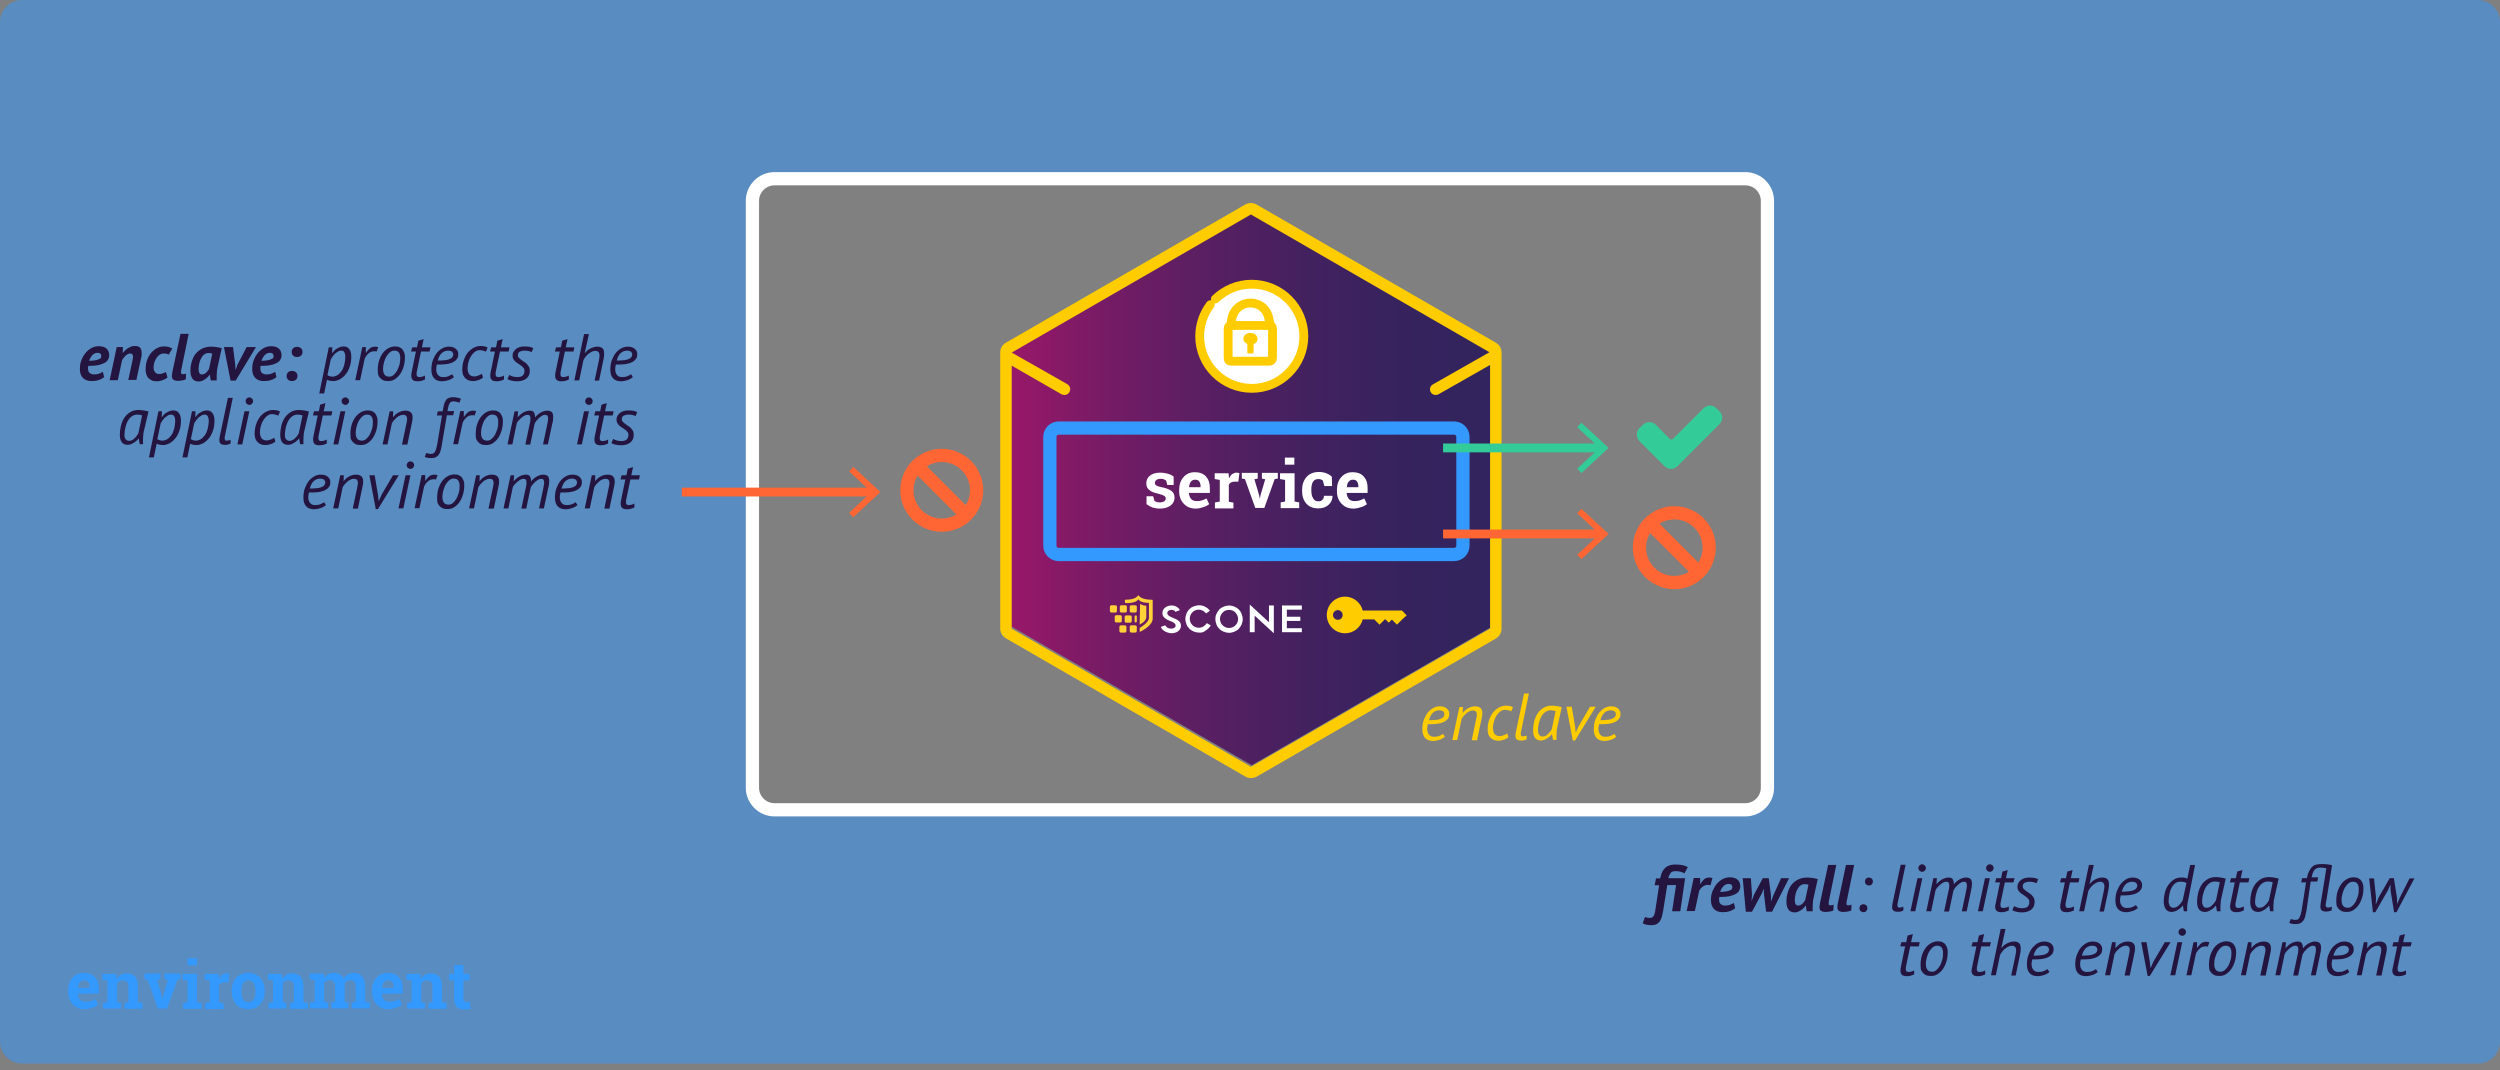 <?xml version="1.0" encoding="utf-8"?>
<!-- Generator: Adobe Illustrator 26.3.1, SVG Export Plug-In . SVG Version: 6.00 Build 0)  -->
<svg version="1.1" id="Ebene_1" xmlns="http://www.w3.org/2000/svg" xmlns:xlink="http://www.w3.org/1999/xlink" x="0px" y="0px"
	 viewBox="0 0 1133 485" style="enable-background:new 0 0 1133 485;" xml:space="preserve">
<rect x="0" y="0" width="1133" height="485" fill="#808080" stroke="none"/>
<style type="text/css">
	.st0{fill:url(#SVGID_1_);}
	.st1{fill:#FFCC00;}
	.st2{fill:none;}
	.st3{opacity:0.5;fill:#3399FF;enable-background:new    ;}
	.st4{fill:none;stroke:#FFFFFF;stroke-width:6;stroke-miterlimit:10;}
	.st5{fill:#FFFFFF;stroke:#FFCC00;stroke-width:4;stroke-linecap:round;stroke-linejoin:round;}
	.st6{fill:none;stroke:#FFCC00;stroke-width:4;stroke-linecap:round;stroke-linejoin:round;}
	.st7{clip-path:url(#SVGID_00000040567777275388180730000017364934598228948361_);}
	.st8{clip-path:url(#SVGID_00000030449690299332185800000009668408644336068274_);}
	.st9{fill:#FFD138;}
	.st10{fill:#FDFEFF;}
	.st11{enable-background:new    ;}
	.st12{fill:#FFFFFF;}
	.st13{fill:#23153F;}
	.st14{fill:none;stroke:#3399FF;stroke-width:6;stroke-miterlimit:10;}
	.st15{fill:#3399FF;}
	.st16{fill:none;stroke:#FF6633;stroke-width:6;stroke-miterlimit:10;}
	.st17{fill:#33CC99;}
	.st18{fill:none;stroke:#FF6633;stroke-width:4;stroke-miterlimit:10;}
	.st19{fill:#FF6633;}
	.st20{fill:none;stroke:#33CC99;stroke-width:4;stroke-miterlimit:10;}
</style>
<linearGradient id="SVGID_1_" gradientUnits="userSpaceOnUse" x1="458.34" y1="264.96" x2="676.33" y2="264.96" gradientTransform="matrix(1 0 0 -1 0 485.89)">
	<stop  offset="0" style="stop-color:#981869"/>
	<stop  offset="0.19" style="stop-color:#771B65"/>
	<stop  offset="0.4" style="stop-color:#591F62"/>
	<stop  offset="0.61" style="stop-color:#43215F"/>
	<stop  offset="0.81" style="stop-color:#36235E"/>
	<stop  offset="1" style="stop-color:#32245E"/>
</linearGradient>
<polygon class="st0" points="676.3,283.9 676.3,158 567.3,95.1 458.3,158 458.3,283.9 567.3,346.8 "/>
<path class="st1" d="M566.9,352.6c-0.9,0-1.8-0.2-2.6-0.7l-108.4-62.6c-1.6-0.9-2.6-2.6-2.6-4.5V159.8c0-1.9,1-3.6,2.6-4.5
	l108.4-62.6c1.6-0.9,3.6-0.9,5.2,0l108.4,62.6c1.6,0.9,2.6,2.6,2.6,4.5V259h-5.2v-99.2L566.9,97.2l-108.4,62.6v125.1l108.4,62.6
	l108.4-62.6v-33.7h5.2v33.7c0,1.8-1,3.6-2.6,4.5l-108.4,62.6C568.7,352.4,567.8,352.6,566.9,352.6L566.9,352.6z"/>
<g>
	<line class="st2" x1="456.2" y1="161.5" x2="482.4" y2="176.4"/>
	<path class="st1" d="M482.4,179c-0.4,0-0.9-0.1-1.3-0.3L455,163.7c-1.2-0.7-1.7-2.3-1-3.5c0.7-1.2,2.3-1.7,3.5-1l26.2,14.9
		c1.2,0.7,1.7,2.3,1,3.5C484.2,178.6,483.3,179,482.4,179L482.4,179z"/>
</g>
<g>
	<line class="st2" x1="676.8" y1="161.5" x2="650.6" y2="176.4"/>
	<path class="st1" d="M650.6,179c-0.9,0-1.8-0.5-2.2-1.3c-0.7-1.2-0.3-2.8,1-3.5l26.2-14.9c1.2-0.7,2.8-0.3,3.5,1
		c0.7,1.2,0.3,2.8-1,3.5l-26.2,14.9C651.5,178.9,651.1,179,650.6,179L650.6,179z"/>
</g>
<path class="st3" d="M1123,0H10C4.5,0,0,4.5,0,10v462c0,5.5,4.5,10,10,10h1113c5.5,0,10-4.5,10-10V10C1133,4.5,1128.5,0,1123,0z
	 M801,355c0,5.5-4.5,10-10,10H351c-5.5,0-10-4.5-10-10V89c0-5.5,4.5-10,10-10h440c5.5,0,10,4.5,10,10V355z"/>
<path class="st4" d="M351,81h440c5.5,0,10,4.5,10,10v266c0,5.5-4.5,10-10,10H351c-5.5,0-10-4.5-10-10V91C341,85.5,345.5,81,351,81z"
	/>
<g>
	<path class="st5" d="M550.8,135.5c4.3-4.1,10-6.7,16.5-6.7c13,0,23.6,10.6,23.6,23.6s-10.6,23.6-23.6,23.6s-23.6-10.6-23.6-23.6
		c0-5.4,1.8-10.3,4.8-14.3"/>
	<g>
		<path class="st6" d="M566.7,163.7h-8.5c-1.2,0-1.6-0.4-1.6-1.6v-13c0-1.2,0.5-1.6,1.6-1.6h17c1.1,0,1.5,0.4,1.5,1.6v13
			c0,1.1-0.5,1.6-1.5,1.6C572.3,163.7,569.5,163.7,566.7,163.7L566.7,163.7z"/>
		<path class="st6" d="M558,146.3c0.2-3.6,1.8-6.7,5.3-8.3c4-1.7,10-0.3,11.6,5.7c0.2,0.8,0.3,1.6,0.5,2.4"/>
		<path class="st1" d="M565.3,158.1L565.3,158.1v1.7c0,0.3,0.1,0.4,0.5,0.4h1.7c0.5,0,0.6-0.1,0.6-0.5v-3.2c0-0.3,0.1-0.6,0.5-0.8
			c1.2-0.6,1.5-1.8,1.2-2.9c-0.4-1.1-1.5-1.9-2.9-1.9c-1.5-0.1-2.7,0.6-3.2,1.7c-0.5,1.1-0.1,2.3,1.1,3c0.5,0.3,0.6,0.5,0.5,1
			C565.3,157.2,565.3,157.6,565.3,158.1L565.3,158.1z"/>
	</g>
</g>
<g id="Scone_logo_white">
	<g>
		<defs>
			<rect id="SVGID_00000160878561807217731820000003122264771143095959_" x="503" y="270" width="87" height="17"/>
		</defs>
		<clipPath id="SVGID_00000047770733595505998350000016277342424914713022_">
			<use xlink:href="#SVGID_00000160878561807217731820000003122264771143095959_"  style="overflow:visible;"/>
		</clipPath>
		<g style="clip-path:url(#SVGID_00000047770733595505998350000016277342424914713022_);">
			<g>
				<defs>
					<rect id="SVGID_00000075875331175448286110000009583464313458019202_" x="503" y="270" width="87" height="17"/>
				</defs>
				<clipPath id="SVGID_00000051357766553152773930000014006799699046340534_">
					<use xlink:href="#SVGID_00000075875331175448286110000009583464313458019202_"  style="overflow:visible;"/>
				</clipPath>
				<g style="clip-path:url(#SVGID_00000051357766553152773930000014006799699046340534_);">
					<path class="st9" d="M514.5,274.3h-1.8c-0.4,0-0.7,0.3-0.7,0.7v1.9c0,0.4,0.3,0.7,0.7,0.7h1.8c0.4,0,0.7-0.3,0.7-0.7V275
						C515.2,274.6,514.9,274.3,514.5,274.3 M508.2,277.6h1.8c0.4,0,0.7-0.3,0.7-0.7V275c0-0.4-0.3-0.7-0.7-0.7h-1.8
						c-0.4,0-0.7,0.3-0.7,0.7v1.9C507.5,277.3,507.8,277.6,508.2,277.6 M506.2,276.9V275c0-0.4-0.3-0.7-0.7-0.7h-1.8
						c-0.4,0-0.7,0.3-0.7,0.7v1.9c0,0.4,0.3,0.7,0.7,0.7h1.8C505.9,277.6,506.2,277.3,506.2,276.9 M514.7,278.9
						c-0.3,0-0.5,0.2-0.5,0.5v2.2c0,0.3,0.2,0.5,0.5,0.5s0.5-0.2,0.5-0.5v-2.2C515.3,279.1,515,278.9,514.7,278.9 M509.7,279.6v1.9
						c0,0.4,0.3,0.7,0.7,0.7h1.8c0.4,0,0.7-0.3,0.7-0.7v-1.9c0-0.4-0.3-0.7-0.7-0.7h-1.8C510,278.9,509.7,279.2,509.7,279.6
						 M508.4,281.4v-1.9c0-0.4-0.3-0.7-0.7-0.7h-1.8c-0.4,0-0.7,0.3-0.7,0.7v1.9c0,0.4,0.3,0.7,0.7,0.7h1.8
						C508.1,282.1,508.4,281.8,508.4,281.4 M514.5,283.4h-1.8c-0.4,0-0.7,0.3-0.7,0.7v1.9c0,0.4,0.3,0.7,0.7,0.7h1.8
						c0.4,0,0.7-0.3,0.7-0.7v-1.9C515.2,283.8,514.9,283.4,514.5,283.4 M509.8,283.4H508c-0.4,0-0.7,0.3-0.7,0.7v1.9
						c0,0.4,0.3,0.7,0.7,0.7h1.8c0.4,0,0.7-0.3,0.7-0.7v-1.9C510.5,283.8,510.2,283.4,509.8,283.4"/>
					<path class="st9" d="M516.7,273.6c0.2,0.2,1.1,0.9,2.8,0.9c0.1,0,0,0.1,0,0.1v5c0,1.9-2.3,3.1-2.9,3.4c-0.1,0-0.1,0-0.1,0
						L516.7,273.6C516.7,273.6,516.7,273.5,516.7,273.6"/>
					<path class="st9" d="M511.2,273.3c3.8-0.1,4.5-1.5,4.5-1.5c0-0.1,0.1-0.1,0.2-0.1s0.1,0,0.2,0.1c0,0,0.6,1.4,4.5,1.4
						c0.1,0,0.1,0.1,0.1,0.2v6.6c0,2.1-4,4.5-4.1,4.5c-0.1,0-0.1,0.1-0.1,0.1v1.6c0,0.1,0.2,0.1,0.3,0.1c1.5-0.8,5.6-3.1,5.6-5.9
						v-8.4c0-0.1-0.2-0.2-0.4-0.2c-4.9,0-5.8-1.8-5.8-1.8c0-0.1-0.2-0.1-0.3-0.1s-0.2,0-0.2,0c0,0-0.8,1.9-5.7,1.9
						c-0.2,0-0.2,0.1-0.2,0.2v1c0,0,0,0.2,0.1,0.2C510.1,273.4,511.2,273.3,511.2,273.3"/>
					<path class="st10" d="M526.1,284.1l2-0.7c0.4,0.9,1.4,1.5,2.6,1.5c0.6,0,1.1-0.1,1.5-0.4c0.4-0.2,0.6-0.6,0.6-1
						c0-1-1.4-1.7-2.5-2.1l-0.1,0c-0.7-0.3-1.6-0.7-2.3-1.3c-0.8-0.6-1.1-1.4-1.1-2.3s0.4-1.8,1.2-2.4c0.7-0.6,1.8-1,2.9-1
						c1.7,0,3.2,0.8,3.8,2.1l-2,0.8c-0.1-0.3-0.4-0.6-0.7-0.7c-0.3-0.1-0.7-0.2-1.1-0.2c-1.1,0-1.9,0.6-1.9,1.4
						c0,0.5,0.2,0.9,0.8,1.3c0.5,0.4,1.1,0.6,1.8,0.9l0.2,0.1c1.5,0.6,3.4,1.4,3.4,3.5c0,1-0.5,1.9-1.3,2.5
						c-0.8,0.6-1.9,0.9-3.2,0.9C528.4,286.7,526.7,285.7,526.1,284.1"/>
					<path class="st10" d="M543.4,286.7c-0.8,0-1.7-0.2-2.4-0.5c-0.7-0.3-1.4-0.7-2-1.3c-0.6-0.6-1-1.2-1.3-2
						c-0.3-0.8-0.5-1.6-0.5-2.4s0.2-1.6,0.5-2.4c0.3-0.7,0.7-1.4,1.3-2c0.6-0.6,1.2-1,2-1.3c0.8-0.3,1.6-0.5,2.4-0.5
						c1,0,1.9,0.2,2.8,0.7c0.8,0.4,1.6,1,2.1,1.8l-1.7,1.2c-0.4-0.5-0.9-0.9-1.4-1.2c-0.6-0.3-1.2-0.5-1.9-0.5
						c-1.1,0-2.2,0.4-2.9,1.2c-0.8,0.8-1.2,1.8-1.2,2.9s0.4,2.1,1.2,2.9c0.8,0.8,1.8,1.2,2.9,1.2c0.7,0,1.5-0.2,2.1-0.6
						s1.2-0.9,1.5-1.5l1.8,1c-0.5,1-1.3,1.7-2.2,2.3C545.6,286.5,544.6,286.8,543.4,286.7"/>
					<path class="st10" d="M557,286.8c-0.8,0-1.7-0.2-2.4-0.5c-0.7-0.3-1.4-0.7-2-1.3c-0.6-0.6-1-1.2-1.3-2
						c-0.3-0.8-0.5-1.6-0.5-2.4s0.1-1.6,0.5-2.4c0.3-0.7,0.8-1.4,1.3-2c0.6-0.6,1.3-1,2-1.3c0.8-0.3,1.6-0.5,2.4-0.5
						s1.7,0.2,2.4,0.5c0.7,0.3,1.4,0.7,2,1.3c0.6,0.6,1,1.2,1.3,2c0.3,0.8,0.5,1.6,0.5,2.4s-0.2,1.6-0.5,2.4c-0.3,0.7-0.8,1.4-1.3,2
						c-0.6,0.6-1.3,1-2,1.3C558.6,286.6,557.8,286.8,557,286.8 M557,276.4c-1.1,0-2.2,0.4-2.9,1.2c-0.8,0.8-1.2,1.8-1.2,2.9
						s0.4,2.2,1.2,2.9c0.8,0.8,1.9,1.2,2.9,1.2s2.2-0.4,2.9-1.2c0.8-0.8,1.2-1.8,1.2-2.9s-0.5-2.1-1.2-2.9
						C559.2,276.8,558.1,276.4,557,276.4"/>
					<polygon class="st10" points="577.3,274.4 577.3,287 568.6,279 568.6,286.5 566.4,286.5 566.4,274 575.1,282 575.1,274.4 					
						"/>
					<polygon class="st10" points="583.2,276.3 583.2,279.5 589.3,279.5 589.3,281.4 583.2,281.4 583.2,284.7 590,284.7 590,286.5 
						581,286.5 581,274.4 590,274.4 590,276.3 583.2,276.3 					"/>
				</g>
			</g>
		</g>
	</g>
</g>
<g class="st11">
	<path class="st12" d="M531.9,219.8h-2.9l-0.5-2c-0.3-0.2-0.7-0.4-1.1-0.6s-0.9-0.2-1.5-0.2c-0.8,0-1.3,0.2-1.8,0.5
		c-0.4,0.3-0.7,0.8-0.7,1.3c0,0.5,0.2,0.9,0.6,1.2c0.4,0.3,1.3,0.6,2.5,0.8c2,0.4,3.4,1,4.4,1.7s1.4,1.8,1.4,3.1
		c0,1.4-0.6,2.6-1.8,3.5s-2.8,1.4-4.8,1.4c-1.2,0-2.3-0.2-3.4-0.5c-1-0.4-1.9-0.9-2.7-1.5l0-3.6h3l0.6,2.1c0.3,0.2,0.6,0.4,1,0.5
		c0.4,0.1,0.9,0.2,1.4,0.2c0.9,0,1.5-0.2,2-0.5s0.7-0.7,0.7-1.3c0-0.5-0.2-0.9-0.7-1.2s-1.3-0.6-2.5-0.9c-1.9-0.4-3.3-0.9-4.2-1.7
		c-1-0.7-1.4-1.8-1.4-3.1c0-1.3,0.5-2.5,1.6-3.4s2.7-1.4,4.7-1.4c1.2,0,2.4,0.2,3.5,0.5s2,0.8,2.6,1.3L531.9,219.8z"/>
	<path class="st12" d="M542,230.5c-2.3,0-4.1-0.7-5.5-2.2s-2.1-3.3-2.1-5.6v-0.6c0-2.4,0.6-4.3,1.9-5.8s3-2.3,5.2-2.3
		c2.1,0,3.8,0.6,5,1.9s1.8,3,1.8,5.2v2.3h-9.5l0,0.1c0.1,1,0.4,1.9,1,2.6s1.5,1,2.5,1c0.9,0,1.7-0.1,2.4-0.3
		c0.6-0.2,1.3-0.5,2.1-0.9l1.2,2.6c-0.7,0.5-1.5,1-2.5,1.3S543.3,230.5,542,230.5z M541.6,217.4c-0.8,0-1.4,0.3-1.9,0.9
		s-0.7,1.4-0.8,2.4l0,0.1h5.2v-0.4c0-0.9-0.2-1.6-0.6-2.2C543.1,217.6,542.5,217.4,541.6,217.4z"/>
</g>
<g class="st11">
	<path class="st12" d="M550.7,227.7l2.1-0.4v-9.8l-2.3-0.4v-2.6h6.3l0.2,2.3c0.4-0.8,0.8-1.5,1.4-1.9s1.3-0.7,2-0.7
		c0.2,0,0.5,0,0.7,0.1c0.2,0,0.5,0.1,0.6,0.1l-0.5,3.9l-1.8,0c-0.6,0-1.1,0.1-1.6,0.4s-0.7,0.6-0.9,1v7.7l2.1,0.4v2.6h-8.4V227.7z"
		/>
</g>
<g class="st11">
	<path class="st12" d="M570,216.9l-1.5,0.3l2.1,7.1l0.3,1.5h0.1l0.3-1.5l2.1-7.1l-1.5-0.3v-2.6h7.2v2.6l-1.4,0.2l-4.7,13.1h-4.1
		l-4.7-13.1l-1.4-0.2v-2.6h7.2V216.9z"/>
	<path class="st12" d="M580.3,227.7l2.1-0.4v-9.8l-2.3-0.4v-2.6h6.6v12.8l2.1,0.4v2.6h-8.4V227.7z M586.6,210.6h-4.3v-3.2h4.3V210.6
		z"/>
	<path class="st12" d="M597.5,227.2c0.8,0,1.4-0.2,1.8-0.7c0.5-0.4,0.7-1,0.7-1.8h3.9l0,0.1c0,1.6-0.6,2.9-1.8,4s-2.8,1.6-4.6,1.6
		c-2.4,0-4.2-0.7-5.5-2.2s-1.9-3.4-1.9-5.8v-0.4c0-2.3,0.7-4.3,2-5.8s3.2-2.3,5.6-2.3c1.3,0,2.4,0.2,3.4,0.6s1.9,0.9,2.5,1.6
		l0.1,4.2h-3.5l-0.7-2.5c-0.2-0.2-0.5-0.3-0.8-0.5c-0.3-0.1-0.7-0.2-1.1-0.2c-1.2,0-2.1,0.4-2.6,1.3s-0.7,2-0.7,3.4v0.4
		c0,1.4,0.2,2.6,0.7,3.4C595.5,226.8,596.4,227.2,597.5,227.2z"/>
	<path class="st12" d="M613.5,230.5c-2.3,0-4.1-0.7-5.5-2.2s-2.1-3.3-2.1-5.6v-0.6c0-2.4,0.6-4.3,1.9-5.8s3-2.3,5.2-2.3
		c2.1,0,3.8,0.6,5,1.9s1.8,3,1.8,5.2v2.3h-9.5l0,0.1c0.1,1,0.4,1.9,1,2.6s1.5,1,2.5,1c0.9,0,1.7-0.1,2.4-0.3
		c0.6-0.2,1.3-0.5,2.1-0.9l1.2,2.6c-0.7,0.5-1.5,1-2.5,1.3S614.7,230.5,613.5,230.5z M613.1,217.4c-0.8,0-1.4,0.3-1.9,0.9
		s-0.7,1.4-0.8,2.4l0,0.1h5.2v-0.4c0-0.9-0.2-1.6-0.6-2.2C614.6,217.6,613.9,217.4,613.1,217.4z"/>
</g>
<g class="st11">
	<path class="st1" d="M654.8,333.9c-0.7,0.6-1.5,1.1-2.5,1.4c-1,0.3-1.9,0.5-2.9,0.5c-1.6,0-2.8-0.5-3.6-1.4
		c-0.8-0.9-1.2-2.2-1.2-3.8c0-1.6,0.2-3.1,0.7-4.4c0.5-1.3,1.1-2.4,1.8-3.3c0.8-0.9,1.6-1.6,2.6-2.1c0.9-0.5,1.9-0.7,2.9-0.7
		c0.7,0,1.3,0.1,1.9,0.3c0.5,0.2,1,0.5,1.3,0.8s0.6,0.7,0.8,1.1c0.2,0.4,0.2,0.9,0.2,1.4c0,1.4-0.7,2.5-2.1,3.3s-3.4,1.2-6,1.2
		c-0.2,0-0.5,0-0.8,0s-0.5,0-0.8,0c-0.1,0.4-0.1,0.7-0.2,1.1c0,0.3-0.1,0.6-0.1,0.9c0,1.1,0.2,2,0.8,2.7c0.5,0.7,1.3,1,2.3,1
		c0.9,0,1.7-0.1,2.4-0.4c0.7-0.3,1.3-0.6,1.7-0.9L654.8,333.9z M652.3,321.9c-1.1,0-2.1,0.4-2.9,1.1c-0.8,0.8-1.4,1.9-1.8,3.4
		c0.8,0,1.5,0,2.4-0.1c0.8,0,1.6-0.1,2.2-0.3c0.7-0.2,1.2-0.4,1.7-0.8c0.4-0.4,0.7-0.9,0.7-1.5c0-0.2,0-0.4-0.1-0.6
		c-0.1-0.2-0.2-0.4-0.3-0.6c-0.2-0.2-0.4-0.3-0.7-0.4C653.1,322,652.7,321.9,652.3,321.9z"/>
	<path class="st1" d="M667,335.4l2-9.5c0.1-0.4,0.2-0.7,0.2-1.1c0.1-0.3,0.1-0.7,0.1-0.9c0-0.6-0.1-1-0.4-1.4
		c-0.3-0.4-0.8-0.5-1.5-0.5c-0.5,0-1,0.1-1.5,0.4c-0.5,0.2-1,0.5-1.4,0.9c-0.4,0.4-0.8,0.8-1.2,1.2c-0.3,0.4-0.6,0.9-0.9,1.3l-2,9.6
		h-2.2l3.2-15h1.6l-0.1,2.6h0.1c0.3-0.3,0.6-0.7,0.9-1c0.4-0.3,0.8-0.7,1.2-0.9c0.5-0.3,1-0.5,1.5-0.7c0.6-0.2,1.2-0.3,1.9-0.3
		c1,0,1.8,0.2,2.4,0.7c0.6,0.5,0.9,1.3,0.9,2.5c0,0.6-0.1,1.3-0.3,2.2l-2.1,10H667z"/>
	<path class="st1" d="M683.6,334.1c-0.3,0.3-0.6,0.5-1,0.7c-0.4,0.2-0.8,0.4-1.2,0.5s-0.8,0.2-1.2,0.3c-0.4,0.1-0.8,0.1-1.1,0.1
		c-1,0-1.8-0.2-2.4-0.5c-0.6-0.3-1.1-0.7-1.5-1.2c-0.4-0.5-0.6-1-0.8-1.6c-0.1-0.6-0.2-1.1-0.2-1.6c0-1.7,0.2-3.2,0.7-4.6
		c0.5-1.4,1.1-2.5,1.8-3.4c0.8-0.9,1.7-1.7,2.7-2.2c1-0.5,2-0.8,3.1-0.8c0.8,0,1.4,0.1,1.9,0.2c0.5,0.1,0.9,0.3,1.3,0.5l-0.8,1.9
		c-0.3-0.2-0.8-0.4-1.3-0.5c-0.5-0.1-1-0.2-1.6-0.2c-0.7,0-1.3,0.2-2,0.7c-0.7,0.5-1.2,1.1-1.7,1.8s-0.9,1.6-1.2,2.6
		c-0.3,1-0.5,2-0.5,3c0,1.3,0.3,2.3,0.8,2.9c0.5,0.6,1.3,0.9,2.2,0.9c0.6,0,1.2-0.1,1.9-0.4c0.7-0.3,1.2-0.5,1.6-0.8L683.6,334.1z"
		/>
	<path class="st1" d="M689.3,331.8c-0.1,0.3-0.1,0.6-0.1,0.8c0,0.4,0.1,0.7,0.2,0.8c0.1,0.2,0.3,0.3,0.5,0.3c0.4,0,0.7,0,1-0.1
		c0.3,0,0.6-0.1,1-0.3v1.7c-0.2,0.1-0.4,0.2-0.6,0.3c-0.2,0.1-0.5,0.1-0.7,0.2s-0.5,0.1-0.8,0.1c-0.2,0-0.5,0-0.7,0
		c-0.7,0-1.3-0.2-1.7-0.5s-0.6-0.9-0.6-1.8c0-0.4,0.1-0.9,0.2-1.5l3.7-17.5h2.2L689.3,331.8z"/>
	<path class="st1" d="M705.8,329.4c-0.2,0.7-0.3,1.5-0.3,2.2c-0.1,0.8-0.1,1.5-0.1,2.1c0,0.3,0,0.6,0,0.9c0,0.3,0,0.5,0.1,0.7h-1.7
		l-0.4-2.6h-0.1c-0.2,0.3-0.5,0.7-0.9,1s-0.7,0.7-1.2,0.9c-0.4,0.3-0.9,0.5-1.3,0.7c-0.5,0.2-1,0.3-1.5,0.3c-2.4,0-3.6-1.5-3.6-4.7
		c0-1.3,0.2-2.6,0.5-3.9c0.3-1.3,0.8-2.5,1.5-3.6s1.6-1.9,2.7-2.6c1.1-0.7,2.4-1,3.9-1c0.6,0,1.2,0.1,2.1,0.2
		c0.8,0.1,1.6,0.3,2.3,0.5L705.8,329.4z M699,333.8c0.5,0,0.9-0.1,1.4-0.3c0.4-0.2,0.9-0.5,1.2-0.9s0.7-0.7,1-1.1
		c0.3-0.4,0.5-0.8,0.7-1.1l1.7-8.1c-0.6-0.3-1.4-0.4-2.3-0.4c-0.9,0-1.7,0.3-2.4,0.8s-1.3,1.2-1.8,2.1c-0.5,0.9-0.8,1.9-1.1,3
		s-0.4,2.2-0.4,3.3c0,0.8,0.2,1.4,0.5,1.9C697.9,333.5,698.4,333.8,699,333.8z"/>
</g>
<g class="st11">
	<path class="st1" d="M713.8,329.1l0.3,2.8h0.1l1.3-2.9l5.1-8.7h2.6l-9.4,15.3h-1l-2.9-15.3h2.4L713.8,329.1z"/>
</g>
<g class="st11">
	<path class="st1" d="M732.5,333.9c-0.7,0.6-1.5,1.1-2.5,1.4c-1,0.3-1.9,0.5-2.9,0.5c-1.6,0-2.8-0.5-3.6-1.4
		c-0.8-0.9-1.2-2.2-1.2-3.8c0-1.6,0.2-3.1,0.7-4.4c0.5-1.3,1.1-2.4,1.8-3.3c0.8-0.9,1.6-1.6,2.5-2.1c1-0.5,1.9-0.7,2.9-0.7
		c0.7,0,1.3,0.1,1.9,0.3s1,0.5,1.3,0.8c0.3,0.3,0.6,0.7,0.8,1.1c0.2,0.4,0.2,0.9,0.2,1.4c0,1.4-0.7,2.5-2.1,3.3s-3.4,1.2-6,1.2
		c-0.2,0-0.5,0-0.8,0s-0.5,0-0.8,0c-0.1,0.4-0.1,0.7-0.2,1.1s-0.1,0.6-0.1,0.9c0,1.1,0.2,2,0.8,2.7c0.5,0.7,1.3,1,2.3,1
		c0.9,0,1.7-0.1,2.4-0.4c0.7-0.3,1.3-0.6,1.7-0.9L732.5,333.9z M730,321.9c-1.1,0-2.1,0.4-2.9,1.1c-0.8,0.8-1.4,1.9-1.8,3.4
		c0.8,0,1.5,0,2.4-0.1s1.6-0.1,2.2-0.3c0.7-0.2,1.2-0.4,1.7-0.8c0.4-0.4,0.7-0.9,0.7-1.5c0-0.2,0-0.4-0.1-0.6s-0.2-0.4-0.3-0.6
		c-0.2-0.2-0.4-0.3-0.7-0.4C730.8,322,730.4,321.9,730,321.9z"/>
</g>
<g class="st11">
	<path class="st13" d="M47.2,170.9c-0.6,0.5-1.4,1-2.4,1.3c-1,0.4-2.1,0.5-3.4,0.5c-1.6,0-2.9-0.5-3.8-1.4s-1.4-2.3-1.4-4
		c0-1.6,0.2-3,0.8-4.3c0.5-1.3,1.2-2.4,2-3.3c0.8-0.9,1.7-1.6,2.7-2.1s2-0.7,3.1-0.7c0.8,0,1.5,0.1,2.1,0.3c0.6,0.2,1.1,0.5,1.5,0.9
		c0.4,0.4,0.7,0.8,0.8,1.3c0.2,0.5,0.3,1,0.3,1.5c0,0.8-0.2,1.5-0.6,2.2s-1,1.1-1.8,1.5s-1.7,0.7-2.7,0.9c-1.1,0.2-2.2,0.3-3.5,0.3
		c-0.2,0-0.3,0-0.5,0c-0.1,0-0.3,0-0.4,0c0,0.2-0.1,0.5-0.1,0.7c0,0.2,0,0.4,0,0.5c0,0.9,0.2,1.6,0.7,2c0.5,0.4,1.1,0.7,2,0.7
		c0.9,0,1.7-0.1,2.4-0.4c0.7-0.3,1.2-0.5,1.6-0.8L47.2,170.9z M40.4,163.5c0.6,0,1.2,0,1.8-0.1s1.2-0.1,1.8-0.3s1-0.4,1.4-0.6
		s0.5-0.7,0.5-1.2c0-0.3-0.1-0.6-0.3-0.9c-0.2-0.3-0.7-0.5-1.4-0.5c-0.9,0-1.6,0.3-2.3,1C41.2,161.7,40.7,162.5,40.4,163.5z"/>
	<path class="st13" d="M58.1,172.4l2-9.3c0.1-0.6,0.2-1,0.2-1.5c0-0.4-0.1-0.8-0.3-1c-0.2-0.2-0.5-0.4-1-0.4c-0.4,0-0.7,0.1-1.1,0.3
		c-0.4,0.2-0.7,0.4-1,0.7c-0.3,0.3-0.6,0.6-0.9,1c-0.3,0.4-0.5,0.7-0.7,1.1l-1.9,9h-3.7l3.2-15h2.8l-0.1,2.6h0.1
		c0.3-0.3,0.6-0.7,0.9-1s0.8-0.7,1.2-1c0.5-0.3,1-0.5,1.5-0.8c0.6-0.2,1.2-0.3,1.9-0.3c0.9,0,1.6,0.2,2.2,0.7
		c0.5,0.5,0.8,1.3,0.8,2.4c0,0.3,0,0.6,0,1c0,0.3-0.1,0.7-0.2,1.1l-2.2,10.2H58.1z"/>
	<path class="st13" d="M76.5,160.7c-0.4-0.2-0.8-0.4-1.2-0.4c-0.4-0.1-0.9-0.1-1.3-0.1c-0.5,0-1.1,0.2-1.6,0.5
		c-0.5,0.4-1,0.8-1.4,1.4c-0.4,0.6-0.7,1.2-1,2c-0.2,0.8-0.4,1.5-0.4,2.3c0,1,0.2,1.8,0.7,2.3c0.4,0.5,1,0.8,1.8,0.8
		c0.6,0,1.2-0.1,1.7-0.3c0.5-0.2,1-0.4,1.4-0.6l0.7,2.5c-0.6,0.5-1.4,0.9-2.2,1.2c-0.9,0.3-1.7,0.5-2.5,0.5c-1,0-1.8-0.1-2.4-0.4
		s-1.2-0.7-1.6-1.1c-0.4-0.5-0.7-1-0.9-1.7c-0.2-0.6-0.3-1.3-0.3-2c0-1.7,0.2-3.2,0.7-4.5c0.5-1.3,1.1-2.4,1.9-3.3
		c0.8-0.9,1.7-1.6,2.7-2.1c1-0.5,2-0.7,3.1-0.7c0.9,0,1.7,0.1,2.2,0.3c0.5,0.2,1,0.4,1.5,0.6L76.5,160.7z"/>
	<path class="st13" d="M82.1,167.9c-0.1,0.6-0.1,1,0,1.3c0.1,0.3,0.3,0.4,0.6,0.4c0.6,0,1.1-0.1,1.6-0.3l-0.1,2.6
		c-0.4,0.2-0.9,0.4-1.6,0.5c-0.7,0.1-1.4,0.2-2,0.2c-0.9,0-1.5-0.2-2-0.5c-0.5-0.3-0.7-0.9-0.7-1.8c0-0.5,0.1-1,0.2-1.6l3.7-17.4
		h3.7L82.1,167.9z"/>
	<path class="st13" d="M98.6,166.4c-0.2,0.8-0.3,1.5-0.3,2.3c-0.1,0.8-0.1,1.5-0.1,2.2c0,0.3,0,0.5,0,0.8s0,0.5,0,0.7h-2.7l-0.4-2.6
		h-0.1c-0.2,0.4-0.5,0.7-0.9,1.1c-0.4,0.4-0.7,0.7-1.2,1c-0.4,0.3-0.9,0.5-1.3,0.7c-0.5,0.2-1,0.3-1.5,0.3c-1.3,0-2.3-0.4-2.9-1.3
		c-0.6-0.9-0.9-2-0.9-3.5c0-1.5,0.2-2.9,0.6-4.2s0.9-2.5,1.7-3.5c0.8-1,1.8-1.8,3-2.4c1.2-0.6,2.6-0.9,4.2-0.9
		c0.7,0,1.5,0.1,2.3,0.2c0.8,0.1,1.6,0.3,2.4,0.5L98.6,166.4z M91.5,169.7c0.4,0,0.7-0.1,1-0.2c0.3-0.2,0.6-0.3,0.9-0.6
		c0.3-0.2,0.5-0.5,0.7-0.8c0.2-0.3,0.4-0.5,0.6-0.8l1.5-7c-0.2-0.1-0.5-0.2-0.8-0.2c-0.3-0.1-0.6-0.1-0.9-0.1
		c-0.7,0-1.4,0.2-1.9,0.6c-0.6,0.4-1,1-1.4,1.7c-0.4,0.7-0.7,1.5-0.9,2.4c-0.2,0.9-0.3,1.8-0.3,2.6c0,0.6,0.1,1.2,0.3,1.7
		C90.6,169.5,90.9,169.7,91.5,169.7z"/>
</g>
<g class="st11">
	<path class="st13" d="M106.6,165.2l0.1,2.3h0.1l0.9-2.4l4.1-7.8h4.2l-9.2,15.2h-2.3l-3-15.2h4.1L106.6,165.2z"/>
</g>
<g class="st11">
	<path class="st13" d="M125.3,170.9c-0.6,0.5-1.4,1-2.4,1.3c-1,0.4-2.1,0.5-3.4,0.5c-1.6,0-2.9-0.5-3.8-1.4s-1.4-2.3-1.4-4
		c0-1.6,0.2-3,0.8-4.3c0.5-1.3,1.2-2.4,2-3.3c0.8-0.9,1.7-1.6,2.7-2.1s2-0.7,3.1-0.7c0.8,0,1.5,0.1,2.1,0.3c0.6,0.2,1.1,0.5,1.5,0.9
		c0.4,0.4,0.7,0.8,0.8,1.3c0.2,0.5,0.3,1,0.3,1.5c0,0.8-0.2,1.5-0.6,2.2s-1,1.1-1.8,1.5s-1.7,0.7-2.7,0.9c-1.1,0.2-2.2,0.3-3.5,0.3
		c-0.2,0-0.3,0-0.5,0c-0.1,0-0.3,0-0.4,0c0,0.2-0.1,0.5-0.1,0.7c0,0.2,0,0.4,0,0.5c0,0.9,0.2,1.6,0.7,2c0.5,0.4,1.1,0.7,2,0.7
		c0.9,0,1.7-0.1,2.4-0.4c0.7-0.3,1.2-0.5,1.6-0.8L125.3,170.9z M118.5,163.5c0.6,0,1.2,0,1.8-0.1s1.2-0.1,1.8-0.3s1-0.4,1.4-0.6
		s0.5-0.7,0.5-1.2c0-0.3-0.1-0.6-0.3-0.9c-0.2-0.3-0.7-0.5-1.4-0.5c-0.9,0-1.6,0.3-2.3,1C119.3,161.7,118.8,162.5,118.5,163.5z"/>
	<path class="st13" d="M129.9,170.4c0-0.7,0.2-1.3,0.7-1.7c0.4-0.4,1-0.6,1.7-0.6c0.7,0,1.3,0.2,1.8,0.6s0.7,1,0.7,1.7
		c0,0.7-0.2,1.3-0.7,1.7s-1,0.6-1.8,0.6c-0.7,0-1.3-0.2-1.7-0.6C130.1,171.6,129.9,171.1,129.9,170.4z M132.2,159.5
		c0-0.7,0.2-1.3,0.7-1.7c0.4-0.4,1-0.6,1.7-0.6c0.7,0,1.3,0.2,1.8,0.6s0.7,1,0.7,1.7s-0.2,1.3-0.7,1.7s-1,0.6-1.8,0.6
		c-0.7,0-1.3-0.2-1.7-0.6C132.4,160.8,132.2,160.2,132.2,159.5z"/>
</g>
<g class="st11">
	<path class="st13" d="M149,157.4h1.6l-0.1,2.6h0.1c0.3-0.4,0.6-0.7,0.9-1.1c0.3-0.3,0.7-0.7,1.2-0.9c0.4-0.3,0.9-0.5,1.4-0.7
		c0.5-0.2,1-0.3,1.6-0.3c0.5,0,0.9,0.1,1.3,0.2c0.4,0.1,0.8,0.4,1.1,0.8c0.3,0.3,0.6,0.8,0.8,1.4s0.3,1.3,0.3,2.1
		c0,1.8-0.2,3.3-0.7,4.7c-0.5,1.4-1.1,2.6-1.9,3.5c-0.8,1-1.7,1.7-2.6,2.2c-1,0.5-1.9,0.8-2.9,0.8c-0.7,0-1.3-0.1-1.8-0.2
		s-0.9-0.3-1.1-0.4l-1.3,6.2h-2.2L149,157.4z M154.7,158.9c-0.5,0-1.1,0.1-1.5,0.4c-0.5,0.3-0.9,0.6-1.4,1c-0.4,0.4-0.8,0.9-1.1,1.3
		c-0.3,0.5-0.6,0.9-0.8,1.3l-1.5,7.1c0.3,0.3,0.7,0.4,1,0.5c0.4,0.1,0.8,0.2,1.2,0.2c0.8,0,1.5-0.2,2.2-0.6c0.7-0.4,1.3-1,1.9-1.8
		c0.6-0.8,1-1.8,1.3-2.9s0.5-2.4,0.5-3.8c0-0.8-0.2-1.5-0.5-2C155.9,159.2,155.4,158.9,154.7,158.9z"/>
	<path class="st13" d="M170.7,159.3c-0.2,0-0.4-0.1-0.6-0.1c-0.2,0-0.4,0-0.5,0c-1,0-1.9,0.3-2.6,1c-0.7,0.6-1.3,1.4-1.7,2.3
		l-2.1,9.8H161l3.2-15h1.6v2.6h0.1c0.2-0.4,0.5-0.7,0.8-1.1c0.3-0.3,0.6-0.6,0.9-0.9c0.3-0.3,0.7-0.5,1.1-0.6
		c0.4-0.1,0.8-0.2,1.3-0.2c0.4,0,0.9,0.1,1.4,0.2L170.7,159.3z"/>
	<path class="st13" d="M171.2,167.7c0-1.6,0.2-3,0.6-4.3c0.4-1.3,1-2.4,1.7-3.4c0.7-0.9,1.6-1.7,2.5-2.2c0.9-0.5,2-0.8,3-0.8
		c0.8,0,1.6,0.1,2.1,0.4c0.6,0.3,1.1,0.6,1.4,1.1s0.6,1,0.8,1.6c0.2,0.6,0.2,1.2,0.2,1.9c0,1.5-0.2,2.9-0.6,4.2
		c-0.4,1.3-0.9,2.4-1.6,3.4c-0.7,1-1.5,1.7-2.4,2.3s-1.9,0.8-3,0.8c-0.9,0-1.7-0.1-2.3-0.4c-0.6-0.3-1.1-0.7-1.5-1.2
		c-0.4-0.5-0.7-1-0.8-1.6C171.3,168.9,171.2,168.3,171.2,167.7z M173.6,167.1c0,1.2,0.2,2.1,0.7,2.7c0.4,0.6,1.1,0.9,2.1,0.9
		c0.7,0,1.3-0.2,1.9-0.7c0.6-0.5,1.1-1.1,1.6-1.9c0.4-0.8,0.8-1.7,1.1-2.7s0.4-2.1,0.4-3.2c0-1-0.2-1.8-0.6-2.4s-1.1-0.9-2.1-0.9
		c-0.7,0-1.3,0.2-1.9,0.7c-0.6,0.4-1.1,1.1-1.6,1.8c-0.5,0.8-0.8,1.6-1.1,2.6S173.6,166.1,173.6,167.1z"/>
	<path class="st13" d="M186.8,157.4h2.2l0.6-3l2.4-0.7l-0.8,3.7h3.9l-0.4,1.9h-3.9l-1.9,9.1c0,0.2-0.1,0.5-0.1,0.7
		c0,0.2,0,0.4,0,0.5c0,0.5,0.1,0.8,0.3,1c0.2,0.2,0.5,0.3,1,0.3c0.5,0,0.9-0.1,1.3-0.2s0.8-0.3,1.2-0.5v1.8c-0.4,0.2-1,0.4-1.6,0.6
		c-0.7,0.2-1.3,0.2-1.9,0.2c-1.8,0-2.7-0.8-2.7-2.5c0-0.3,0-0.8,0.1-1.3l2-9.7h-2.2L186.8,157.4z"/>
	<path class="st13" d="M205.7,170.9c-0.7,0.6-1.5,1.1-2.5,1.4c-1,0.3-1.9,0.5-2.9,0.5c-1.6,0-2.8-0.5-3.6-1.4s-1.2-2.2-1.2-3.8
		c0-1.6,0.2-3.1,0.7-4.4c0.5-1.3,1.1-2.4,1.8-3.3c0.8-0.9,1.6-1.6,2.6-2.1c0.9-0.5,1.9-0.7,2.9-0.7c0.7,0,1.3,0.1,1.9,0.3
		c0.5,0.2,1,0.5,1.3,0.8c0.3,0.3,0.6,0.7,0.8,1.1c0.2,0.4,0.2,0.9,0.2,1.4c0,1.4-0.7,2.5-2.1,3.3s-3.4,1.2-6,1.2c-0.2,0-0.5,0-0.8,0
		s-0.5,0-0.8,0c-0.1,0.4-0.1,0.7-0.2,1.1c0,0.3-0.1,0.6-0.1,0.9c0,1.1,0.2,2,0.8,2.7c0.5,0.7,1.3,1,2.3,1c0.9,0,1.7-0.1,2.4-0.4
		s1.3-0.6,1.7-0.9L205.7,170.9z M203.1,158.9c-1.1,0-2.1,0.4-2.9,1.1s-1.4,1.9-1.8,3.4c0.8,0,1.5,0,2.4-0.1c0.8,0,1.6-0.1,2.2-0.3
		c0.7-0.2,1.2-0.4,1.7-0.8c0.4-0.4,0.7-0.9,0.7-1.5c0-0.2,0-0.4-0.1-0.6c-0.1-0.2-0.2-0.4-0.3-0.6c-0.2-0.2-0.4-0.3-0.7-0.4
		C203.9,159,203.6,158.9,203.1,158.9z"/>
	<path class="st13" d="M218.9,171.1c-0.3,0.3-0.6,0.5-1,0.7s-0.8,0.4-1.2,0.5c-0.4,0.1-0.8,0.2-1.2,0.3c-0.4,0.1-0.8,0.1-1.1,0.1
		c-1,0-1.8-0.2-2.4-0.5c-0.6-0.3-1.1-0.7-1.5-1.2c-0.4-0.5-0.6-1-0.8-1.6c-0.1-0.6-0.2-1.1-0.2-1.6c0-1.7,0.2-3.2,0.7-4.6
		c0.5-1.4,1.1-2.5,1.8-3.4c0.8-0.9,1.7-1.7,2.7-2.2c1-0.5,2-0.8,3.1-0.8c0.8,0,1.4,0.1,1.9,0.2c0.5,0.1,0.9,0.3,1.3,0.5l-0.8,1.9
		c-0.3-0.2-0.8-0.4-1.3-0.5c-0.5-0.1-1-0.2-1.6-0.2c-0.7,0-1.3,0.2-2,0.7s-1.2,1.1-1.7,1.8s-0.9,1.6-1.2,2.6c-0.3,1-0.5,2-0.5,3
		c0,1.3,0.3,2.3,0.8,2.9c0.5,0.6,1.3,0.9,2.2,0.9c0.6,0,1.2-0.1,1.9-0.4c0.7-0.3,1.2-0.5,1.6-0.8L218.9,171.1z"/>
	<path class="st13" d="M222.6,157.4h2.2l0.6-3l2.4-0.7l-0.8,3.7h3.9l-0.4,1.9h-3.9l-1.9,9.1c0,0.2-0.1,0.5-0.1,0.7
		c0,0.2,0,0.4,0,0.5c0,0.5,0.1,0.8,0.3,1c0.2,0.2,0.5,0.3,1,0.3c0.5,0,0.9-0.1,1.3-0.2s0.8-0.3,1.2-0.5v1.8c-0.4,0.2-1,0.4-1.6,0.6
		c-0.7,0.2-1.3,0.2-1.9,0.2c-1.8,0-2.7-0.8-2.7-2.5c0-0.3,0-0.8,0.1-1.3l2-9.7h-2.2L222.6,157.4z"/>
	<path class="st13" d="M237.7,168.1c0-0.5-0.1-1-0.4-1.3c-0.3-0.4-0.6-0.7-1-1c-0.4-0.3-0.8-0.6-1.3-0.9c-0.5-0.3-0.9-0.6-1.3-0.9
		c-0.4-0.3-0.7-0.8-1-1.2c-0.3-0.5-0.4-1.1-0.4-1.7c0-0.6,0.1-1.1,0.4-1.6s0.6-0.9,1.1-1.3c0.5-0.4,1-0.7,1.7-0.9
		c0.6-0.2,1.4-0.3,2.1-0.3c1.1,0,1.9,0.1,2.5,0.2c0.6,0.1,1.1,0.3,1.6,0.6l-0.8,1.8c-0.8-0.5-1.9-0.7-3.3-0.7
		c-0.8,0-1.5,0.2-2.1,0.5c-0.6,0.4-0.8,0.9-0.8,1.6c0,0.4,0.1,0.8,0.4,1.1c0.3,0.3,0.6,0.6,1,0.9c0.4,0.3,0.8,0.6,1.3,0.9
		c0.5,0.3,0.9,0.6,1.3,1c0.4,0.4,0.7,0.8,1,1.3s0.4,1.1,0.4,1.8c0,1.6-0.5,2.7-1.6,3.6c-1.1,0.8-2.5,1.2-4.2,1.2
		c-0.9,0-1.7-0.1-2.5-0.3s-1.4-0.4-1.8-0.7l0.8-1.9c0.4,0.3,0.9,0.5,1.6,0.7s1.3,0.3,2,0.3c1,0,1.8-0.2,2.4-0.6
		C237.4,169.7,237.7,169,237.7,168.1z"/>
	<path class="st13" d="M252,157.4h2.2l0.6-3l2.4-0.7l-0.8,3.7h3.9l-0.4,1.9H256l-1.9,9.1c0,0.2-0.1,0.5-0.1,0.7c0,0.2,0,0.4,0,0.5
		c0,0.5,0.1,0.8,0.3,1c0.2,0.2,0.5,0.3,1,0.3c0.5,0,0.9-0.1,1.3-0.2s0.8-0.3,1.2-0.5v1.8c-0.4,0.2-1,0.4-1.6,0.6
		c-0.7,0.2-1.3,0.2-1.9,0.2c-1.8,0-2.7-0.8-2.7-2.5c0-0.3,0-0.8,0.1-1.3l2-9.7h-2.2L252,157.4z"/>
	<path class="st13" d="M269.5,172.4l1.8-8.5c0.1-0.6,0.2-1.1,0.3-1.6c0.1-0.5,0.1-0.9,0.1-1.2c0-0.7-0.2-1.3-0.5-1.6
		c-0.3-0.3-0.8-0.5-1.4-0.5c-0.5,0-1,0.1-1.6,0.4c-0.5,0.3-1.1,0.6-1.6,1c-0.5,0.4-0.9,0.9-1.3,1.4c-0.4,0.5-0.7,1-0.9,1.5l-1.9,9.1
		h-2.2l4.4-21h2.2l-1.9,8.6h0.1c0.3-0.3,0.6-0.6,0.9-1c0.4-0.3,0.8-0.7,1.3-0.9c0.5-0.3,1-0.5,1.6-0.7c0.6-0.2,1.2-0.3,1.8-0.3
		c1,0,1.7,0.2,2.3,0.7c0.6,0.5,0.8,1.3,0.8,2.6c0,0.8-0.1,1.8-0.4,3l-1.9,9.1H269.5z"/>
	<path class="st13" d="M286.8,170.9c-0.7,0.6-1.5,1.1-2.5,1.4c-1,0.3-1.9,0.5-2.9,0.5c-1.6,0-2.8-0.5-3.6-1.4s-1.2-2.2-1.2-3.8
		c0-1.6,0.2-3.1,0.7-4.4c0.5-1.3,1.1-2.4,1.8-3.3c0.8-0.9,1.6-1.6,2.6-2.1c0.9-0.5,1.9-0.7,2.9-0.7c0.7,0,1.3,0.1,1.9,0.3
		c0.5,0.2,1,0.5,1.3,0.8c0.3,0.3,0.6,0.7,0.8,1.1c0.2,0.4,0.2,0.9,0.2,1.4c0,1.4-0.7,2.5-2.1,3.3s-3.4,1.2-6,1.2c-0.2,0-0.5,0-0.8,0
		s-0.5,0-0.8,0c-0.1,0.4-0.1,0.7-0.2,1.1c0,0.3-0.1,0.6-0.1,0.9c0,1.1,0.2,2,0.8,2.7c0.5,0.7,1.3,1,2.3,1c0.9,0,1.7-0.1,2.4-0.4
		s1.3-0.6,1.7-0.9L286.8,170.9z M284.2,158.9c-1.1,0-2.1,0.4-2.9,1.1s-1.4,1.9-1.8,3.4c0.8,0,1.5,0,2.4-0.1c0.8,0,1.6-0.1,2.2-0.3
		c0.7-0.2,1.2-0.4,1.7-0.8c0.4-0.4,0.7-0.9,0.7-1.5c0-0.2,0-0.4-0.1-0.6c-0.1-0.2-0.2-0.4-0.3-0.6c-0.2-0.2-0.4-0.3-0.7-0.4
		C285,159,284.7,158.9,284.2,158.9z"/>
</g>
<g class="st11">
	<path class="st13" d="M65.2,195.4c-0.2,0.7-0.3,1.5-0.3,2.2c-0.1,0.8-0.1,1.5-0.1,2.1c0,0.3,0,0.6,0,0.9c0,0.3,0,0.5,0.1,0.7h-1.6
		l-0.4-2.6h-0.1c-0.2,0.3-0.5,0.7-0.9,1c-0.4,0.3-0.7,0.7-1.2,0.9c-0.4,0.3-0.9,0.5-1.3,0.7c-0.5,0.2-1,0.3-1.5,0.3
		c-2.4,0-3.6-1.5-3.6-4.7c0-1.3,0.2-2.6,0.5-3.9c0.3-1.3,0.8-2.5,1.5-3.6s1.6-1.9,2.7-2.6c1.1-0.7,2.4-1,3.9-1
		c0.6,0,1.2,0.1,2.1,0.2c0.8,0.1,1.6,0.3,2.3,0.5L65.2,195.4z M58.4,199.8c0.5,0,0.9-0.1,1.4-0.3c0.4-0.2,0.9-0.5,1.2-0.9
		c0.4-0.3,0.7-0.7,1-1.1c0.3-0.4,0.5-0.8,0.7-1.1l1.7-8.1c-0.6-0.3-1.4-0.4-2.3-0.4c-0.9,0-1.7,0.3-2.4,0.8
		c-0.7,0.5-1.3,1.2-1.8,2.1s-0.8,1.9-1.1,3c-0.2,1.1-0.4,2.2-0.4,3.3c0,0.8,0.1,1.4,0.5,1.9C57.3,199.5,57.8,199.8,58.4,199.8z"/>
	<path class="st13" d="M71.8,186.4h1.6l-0.1,2.6h0.1c0.3-0.4,0.6-0.7,0.9-1.1c0.3-0.3,0.7-0.7,1.2-0.9c0.4-0.3,0.9-0.5,1.4-0.7
		c0.5-0.2,1-0.3,1.6-0.3c0.5,0,0.9,0.1,1.3,0.2c0.4,0.1,0.8,0.4,1.1,0.8c0.3,0.3,0.6,0.8,0.8,1.4s0.3,1.3,0.3,2.1
		c0,1.8-0.2,3.3-0.7,4.7c-0.5,1.4-1.1,2.6-1.9,3.5c-0.8,1-1.7,1.7-2.6,2.2c-1,0.5-1.9,0.8-2.9,0.8c-0.7,0-1.3-0.1-1.8-0.2
		s-0.9-0.3-1.1-0.4l-1.3,6.2h-2.2L71.8,186.4z M77.6,187.9c-0.5,0-1.1,0.1-1.5,0.4c-0.5,0.3-0.9,0.6-1.4,1c-0.4,0.4-0.8,0.9-1.1,1.3
		c-0.3,0.5-0.6,0.9-0.8,1.3l-1.5,7.1c0.3,0.3,0.7,0.4,1,0.5c0.4,0.1,0.8,0.2,1.2,0.2c0.8,0,1.5-0.2,2.2-0.6c0.7-0.4,1.3-1,1.9-1.8
		c0.6-0.8,1-1.8,1.3-2.9s0.5-2.4,0.5-3.8c0-0.8-0.2-1.5-0.5-2C78.7,188.2,78.2,187.9,77.6,187.9z"/>
	<path class="st13" d="M87,186.4h1.6l-0.1,2.6h0.1c0.3-0.4,0.6-0.7,0.9-1.1c0.3-0.3,0.7-0.7,1.2-0.9c0.4-0.3,0.9-0.5,1.4-0.7
		c0.5-0.2,1-0.3,1.6-0.3c0.5,0,0.9,0.1,1.3,0.2c0.4,0.1,0.8,0.4,1.1,0.8c0.3,0.3,0.6,0.8,0.8,1.4s0.3,1.3,0.3,2.1
		c0,1.8-0.2,3.3-0.7,4.7c-0.5,1.4-1.1,2.6-1.9,3.5c-0.8,1-1.7,1.7-2.6,2.2c-1,0.5-1.9,0.8-2.9,0.8c-0.7,0-1.3-0.1-1.8-0.2
		s-0.9-0.3-1.1-0.4l-1.3,6.2h-2.2L87,186.4z M92.8,187.9c-0.5,0-1.1,0.1-1.5,0.4c-0.5,0.3-0.9,0.6-1.4,1c-0.4,0.4-0.8,0.9-1.1,1.3
		c-0.3,0.5-0.6,0.9-0.8,1.3l-1.5,7.1c0.3,0.3,0.7,0.4,1,0.5c0.4,0.1,0.8,0.2,1.2,0.2c0.8,0,1.5-0.2,2.2-0.6c0.7-0.4,1.3-1,1.9-1.8
		c0.6-0.8,1-1.8,1.3-2.9s0.5-2.4,0.5-3.8c0-0.8-0.2-1.5-0.5-2C93.9,188.2,93.4,187.9,92.8,187.9z"/>
	<path class="st13" d="M101.9,197.8c-0.1,0.3-0.1,0.6-0.1,0.8c0,0.4,0.1,0.7,0.2,0.8c0.1,0.2,0.3,0.3,0.5,0.3c0.4,0,0.7,0,1-0.1
		s0.6-0.1,1-0.3v1.7c-0.2,0.1-0.4,0.2-0.6,0.3c-0.2,0.1-0.5,0.1-0.7,0.2s-0.5,0.1-0.8,0.1c-0.2,0-0.5,0-0.7,0
		c-0.7,0-1.3-0.2-1.7-0.5s-0.6-0.9-0.6-1.8c0-0.4,0.1-0.9,0.2-1.5l3.7-17.5h2.2L101.9,197.8z"/>
	<path class="st13" d="M110.8,186.4h2.2l-3.2,15h-2.2L110.8,186.4z M111.3,181.8c0-0.5,0.2-0.8,0.5-1.2c0.3-0.3,0.7-0.5,1.2-0.5
		c0.5,0,0.9,0.2,1.2,0.5s0.5,0.7,0.5,1.2s-0.2,0.8-0.5,1.2c-0.3,0.3-0.7,0.5-1.2,0.5c-0.5,0-0.8-0.2-1.2-0.5
		C111.5,182.6,111.3,182.2,111.3,181.8z"/>
</g>
<g class="st11">
	<path class="st13" d="M124.8,200.1c-0.3,0.3-0.6,0.5-1,0.7s-0.8,0.4-1.2,0.5c-0.4,0.1-0.8,0.2-1.2,0.3c-0.4,0.1-0.8,0.1-1.1,0.1
		c-1,0-1.8-0.2-2.4-0.5c-0.6-0.3-1.1-0.7-1.5-1.2c-0.4-0.5-0.6-1-0.8-1.6c-0.1-0.6-0.2-1.1-0.2-1.6c0-1.7,0.2-3.2,0.7-4.6
		c0.5-1.4,1.1-2.5,1.8-3.4c0.8-0.9,1.7-1.7,2.7-2.2c1-0.5,2-0.8,3.1-0.8c0.8,0,1.4,0.1,1.9,0.2c0.5,0.1,0.9,0.3,1.3,0.5l-0.8,1.9
		c-0.3-0.2-0.8-0.4-1.3-0.5c-0.5-0.1-1-0.2-1.6-0.2c-0.7,0-1.3,0.2-2,0.7s-1.2,1.1-1.7,1.8s-0.9,1.6-1.2,2.6c-0.3,1-0.5,2-0.5,3
		c0,1.3,0.3,2.3,0.8,2.9c0.5,0.6,1.3,0.9,2.2,0.9c0.6,0,1.2-0.1,1.9-0.4c0.7-0.3,1.2-0.5,1.6-0.8L124.8,200.1z"/>
</g>
<g class="st11">
	<path class="st13" d="M137.9,195.4c-0.2,0.7-0.3,1.5-0.3,2.2c-0.1,0.8-0.1,1.5-0.1,2.1c0,0.3,0,0.6,0,0.9c0,0.3,0,0.5,0.1,0.7h-1.6
		l-0.4-2.6h-0.1c-0.2,0.3-0.5,0.7-0.9,1c-0.4,0.3-0.7,0.7-1.2,0.9c-0.4,0.3-0.9,0.5-1.3,0.7c-0.5,0.2-1,0.3-1.5,0.3
		c-2.4,0-3.6-1.5-3.6-4.7c0-1.3,0.2-2.6,0.5-3.9c0.3-1.3,0.8-2.5,1.5-3.6s1.6-1.9,2.7-2.6c1.1-0.7,2.4-1,3.9-1
		c0.6,0,1.2,0.1,2.1,0.2c0.8,0.1,1.6,0.3,2.3,0.5L137.9,195.4z M131.1,199.8c0.5,0,0.9-0.1,1.4-0.3c0.4-0.2,0.9-0.5,1.2-0.9
		c0.4-0.3,0.7-0.7,1-1.1c0.3-0.4,0.5-0.8,0.7-1.1l1.7-8.1c-0.6-0.3-1.4-0.4-2.3-0.4c-0.9,0-1.7,0.3-2.4,0.8
		c-0.7,0.5-1.3,1.2-1.8,2.1s-0.8,1.9-1.1,3c-0.2,1.1-0.4,2.2-0.4,3.3c0,0.8,0.1,1.4,0.5,1.9C130,199.5,130.5,199.8,131.1,199.8z"/>
	<path class="st13" d="M142.3,186.4h2.2l0.6-3l2.4-0.7l-0.8,3.7h3.9l-0.4,1.9h-3.9l-1.9,9.1c0,0.2-0.1,0.5-0.1,0.7
		c0,0.2,0,0.4,0,0.5c0,0.5,0.1,0.8,0.3,1c0.2,0.2,0.5,0.3,1,0.3c0.5,0,0.9-0.1,1.3-0.2s0.8-0.3,1.2-0.5v1.8c-0.4,0.2-1,0.4-1.6,0.6
		c-0.7,0.2-1.3,0.2-1.9,0.2c-1.8,0-2.7-0.8-2.7-2.5c0-0.3,0-0.8,0.1-1.3l2-9.7h-2.2L142.3,186.4z"/>
	<path class="st13" d="M154.3,186.4h2.2l-3.2,15h-2.2L154.3,186.4z M154.8,181.8c0-0.5,0.2-0.8,0.5-1.2c0.3-0.3,0.7-0.5,1.2-0.5
		c0.5,0,0.9,0.2,1.2,0.5s0.5,0.7,0.5,1.2s-0.2,0.8-0.5,1.2c-0.3,0.3-0.7,0.5-1.2,0.5c-0.5,0-0.8-0.2-1.2-0.5
		C155,182.6,154.8,182.2,154.8,181.8z"/>
	<path class="st13" d="M158.8,196.7c0-1.6,0.2-3,0.6-4.3c0.4-1.3,1-2.4,1.7-3.4c0.7-0.9,1.6-1.7,2.5-2.2c0.9-0.5,2-0.8,3-0.8
		c0.8,0,1.6,0.1,2.1,0.4c0.6,0.3,1.1,0.6,1.4,1.1s0.6,1,0.8,1.6c0.2,0.6,0.2,1.2,0.2,1.9c0,1.5-0.2,2.9-0.6,4.2
		c-0.4,1.3-0.9,2.4-1.6,3.4c-0.7,1-1.5,1.7-2.4,2.3s-1.9,0.8-3,0.8c-0.9,0-1.7-0.1-2.3-0.4c-0.6-0.3-1.1-0.7-1.5-1.2
		c-0.4-0.5-0.7-1-0.8-1.6C158.9,197.9,158.8,197.3,158.8,196.7z M161.2,196.1c0,1.2,0.2,2.1,0.7,2.7c0.4,0.6,1.1,0.9,2.1,0.9
		c0.7,0,1.3-0.2,1.9-0.7c0.6-0.5,1.1-1.1,1.6-1.9c0.4-0.8,0.8-1.7,1.1-2.7s0.4-2.1,0.4-3.2c0-1-0.2-1.8-0.6-2.4s-1.1-0.9-2.1-0.9
		c-0.7,0-1.3,0.2-1.9,0.7c-0.6,0.4-1.1,1.1-1.6,1.8c-0.5,0.8-0.8,1.6-1.1,2.6S161.2,195.1,161.2,196.1z"/>
	<path class="st13" d="M182.2,201.4l2-9.5c0.1-0.4,0.1-0.7,0.2-1.1s0.1-0.7,0.1-0.9c0-0.6-0.1-1-0.4-1.4c-0.3-0.4-0.8-0.5-1.5-0.5
		c-0.5,0-1,0.1-1.5,0.4c-0.5,0.2-1,0.5-1.4,0.9s-0.8,0.8-1.2,1.2c-0.4,0.4-0.6,0.9-0.9,1.3l-2,9.6h-2.2l3.2-15h1.6l-0.1,2.6h0.1
		c0.3-0.3,0.6-0.7,0.9-1s0.8-0.7,1.2-0.9c0.5-0.3,1-0.5,1.5-0.7c0.6-0.2,1.2-0.3,1.9-0.3c1,0,1.8,0.2,2.4,0.7
		c0.6,0.5,0.9,1.3,0.9,2.5c0,0.6-0.1,1.3-0.3,2.2l-2.1,10H182.2z"/>
	<path class="st13" d="M202.5,188.3l-2.4,14.1c-0.1,0.7-0.3,1.4-0.5,2.1s-0.5,1.2-0.8,1.6c-0.3,0.5-0.8,0.8-1.3,1.1
		c-0.5,0.3-1.2,0.4-1.9,0.4c-0.6,0-1.2,0-1.7-0.1c-0.5-0.1-1-0.2-1.4-0.5l0.7-1.7c0.4,0.1,0.8,0.2,1.1,0.3s0.7,0.1,1.2,0.1
		c0.8,0,1.3-0.4,1.7-1.1c0.4-0.7,0.7-1.9,1-3.5l2.1-12.8h-2.3l0.4-1.9h2.2l0.4-2c0.1-0.7,0.3-1.4,0.5-1.9c0.2-0.5,0.5-1,0.8-1.4
		c0.3-0.4,0.7-0.6,1.2-0.8c0.5-0.2,1.1-0.3,1.8-0.3c0.7,0,1.3,0.1,1.9,0.2c0.6,0.1,1.2,0.3,1.7,0.5l-0.7,1.8c-1-0.4-1.9-0.6-2.8-0.6
		c-0.7,0-1.3,0.3-1.6,0.8c-0.3,0.5-0.6,1.3-0.8,2.4l-0.2,1.2h3l-0.4,1.9H202.5z"/>
	<path class="st13" d="M215.1,188.3c-0.2,0-0.4-0.1-0.6-0.1c-0.2,0-0.4,0-0.5,0c-1,0-1.9,0.3-2.6,1c-0.7,0.6-1.3,1.4-1.7,2.3
		l-2.1,9.8h-2.2l3.2-15h1.6v2.6h0.1c0.2-0.4,0.5-0.7,0.8-1.1c0.3-0.3,0.6-0.6,0.9-0.9c0.3-0.3,0.7-0.5,1.1-0.6
		c0.4-0.1,0.8-0.2,1.3-0.2c0.4,0,0.9,0.1,1.4,0.2L215.1,188.3z"/>
	<path class="st13" d="M215.6,196.7c0-1.6,0.2-3,0.6-4.3c0.4-1.3,1-2.4,1.7-3.4c0.7-0.9,1.6-1.7,2.5-2.2c0.9-0.5,2-0.8,3-0.8
		c0.8,0,1.6,0.1,2.1,0.4c0.6,0.3,1.1,0.6,1.4,1.1s0.6,1,0.8,1.6c0.2,0.6,0.2,1.2,0.2,1.9c0,1.5-0.2,2.9-0.6,4.2
		c-0.4,1.3-0.9,2.4-1.6,3.4c-0.7,1-1.5,1.7-2.4,2.3s-1.9,0.8-3,0.8c-0.9,0-1.7-0.1-2.3-0.4c-0.6-0.3-1.1-0.7-1.5-1.2
		c-0.4-0.5-0.7-1-0.8-1.6C215.6,197.9,215.6,197.3,215.6,196.7z M218,196.1c0,1.2,0.2,2.1,0.7,2.7c0.4,0.6,1.1,0.9,2.1,0.9
		c0.7,0,1.3-0.2,1.9-0.7c0.6-0.5,1.1-1.1,1.6-1.9c0.4-0.8,0.8-1.7,1.1-2.7s0.4-2.1,0.4-3.2c0-1-0.2-1.8-0.6-2.4s-1.1-0.9-2.1-0.9
		c-0.7,0-1.3,0.2-1.9,0.7c-0.6,0.4-1.1,1.1-1.6,1.8c-0.5,0.8-0.8,1.6-1.1,2.6S218,195.1,218,196.1z"/>
	<path class="st13" d="M238.1,201.4l1.8-8.5c0.2-0.7,0.3-1.3,0.4-1.9c0.1-0.5,0.1-1,0.1-1.4c0-0.5-0.1-1-0.3-1.2
		c-0.2-0.3-0.5-0.4-1-0.4c-0.5,0-1,0.1-1.5,0.4s-0.9,0.6-1.4,1c-0.4,0.4-0.8,0.8-1.2,1.2c-0.4,0.4-0.6,0.8-0.8,1.2l-2,9.6h-2.2
		l3.2-15h1.6l-0.2,2.6h0.1c0.3-0.3,0.7-0.7,1-1c0.4-0.3,0.8-0.7,1.2-0.9c0.4-0.3,0.9-0.5,1.5-0.7c0.5-0.2,1.1-0.3,1.8-0.3
		c0.9,0,1.5,0.3,1.8,0.8c0.3,0.6,0.5,1.3,0.5,2.3c0.3-0.4,0.6-0.8,1-1.1c0.4-0.4,0.8-0.7,1.3-1c0.5-0.3,1-0.5,1.5-0.7
		c0.5-0.2,1-0.3,1.6-0.3c0.9,0,1.6,0.2,2.1,0.6c0.5,0.4,0.7,1.2,0.7,2.4c0,0.8-0.1,2-0.5,3.3l-1.9,9h-2.2l1.9-9
		c0.1-0.6,0.2-1.1,0.3-1.6c0.1-0.5,0.1-0.9,0.1-1.2c0-0.5-0.1-0.9-0.3-1.2c-0.2-0.3-0.6-0.4-1.1-0.4c-0.4,0-0.9,0.1-1.3,0.4
		c-0.5,0.3-0.9,0.6-1.4,1c-0.4,0.4-0.8,0.8-1.2,1.3c-0.4,0.5-0.6,0.9-0.8,1.3l-2,9.5H238.1z"/>
	<path class="st13" d="M264.7,186.4h2.2l-3.2,15h-2.2L264.7,186.4z M265.2,181.8c0-0.5,0.2-0.8,0.5-1.2c0.3-0.3,0.7-0.5,1.2-0.5
		c0.5,0,0.9,0.2,1.2,0.5s0.5,0.7,0.5,1.2s-0.2,0.8-0.5,1.2c-0.3,0.3-0.7,0.5-1.2,0.5c-0.5,0-0.8-0.2-1.2-0.5
		C265.3,182.6,265.2,182.2,265.2,181.8z"/>
	<path class="st13" d="M269.8,186.4h2.2l0.6-3l2.4-0.7l-0.8,3.7h3.9l-0.4,1.9h-3.9l-1.9,9.1c0,0.2-0.1,0.5-0.1,0.7
		c0,0.2,0,0.4,0,0.5c0,0.5,0.1,0.8,0.3,1c0.2,0.2,0.5,0.3,1,0.3c0.5,0,0.9-0.1,1.3-0.2s0.8-0.3,1.2-0.5v1.8c-0.4,0.2-1,0.4-1.6,0.6
		c-0.7,0.2-1.3,0.2-1.9,0.2c-1.8,0-2.7-0.8-2.7-2.5c0-0.3,0-0.8,0.1-1.3l2-9.7h-2.2L269.8,186.4z"/>
	<path class="st13" d="M284.8,197.1c0-0.5-0.1-1-0.4-1.3c-0.3-0.4-0.6-0.7-1-1c-0.4-0.3-0.8-0.6-1.3-0.9c-0.5-0.3-0.9-0.6-1.3-0.9
		c-0.4-0.3-0.7-0.8-1-1.2c-0.3-0.5-0.4-1.1-0.4-1.7c0-0.6,0.1-1.1,0.4-1.6s0.6-0.9,1.1-1.3c0.5-0.4,1-0.7,1.7-0.9
		c0.6-0.2,1.4-0.3,2.1-0.3c1.1,0,1.9,0.1,2.5,0.2c0.6,0.1,1.1,0.3,1.6,0.6l-0.8,1.8c-0.8-0.5-1.9-0.7-3.3-0.7
		c-0.8,0-1.5,0.2-2.1,0.5c-0.6,0.4-0.8,0.9-0.8,1.6c0,0.4,0.1,0.8,0.4,1.1c0.3,0.3,0.6,0.6,1,0.9c0.4,0.3,0.8,0.6,1.3,0.9
		c0.5,0.3,0.9,0.6,1.3,1c0.4,0.4,0.7,0.8,1,1.3s0.4,1.1,0.4,1.8c0,1.6-0.5,2.7-1.6,3.6c-1.1,0.8-2.5,1.2-4.2,1.2
		c-0.9,0-1.7-0.1-2.5-0.3s-1.4-0.4-1.8-0.7l0.8-1.9c0.4,0.3,0.9,0.5,1.6,0.7s1.3,0.3,2,0.3c1,0,1.8-0.2,2.4-0.6
		C284.5,198.7,284.8,198,284.8,197.1z"/>
</g>
<g class="st11">
	<path class="st13" d="M147.7,228.9c-0.7,0.6-1.5,1.1-2.5,1.4c-1,0.3-1.9,0.5-2.9,0.5c-1.6,0-2.8-0.5-3.6-1.4s-1.2-2.2-1.2-3.8
		c0-1.6,0.2-3.1,0.7-4.4c0.5-1.3,1.1-2.4,1.8-3.3c0.8-0.9,1.6-1.6,2.6-2.1c0.9-0.5,1.9-0.7,2.9-0.7c0.7,0,1.3,0.1,1.9,0.3
		c0.5,0.2,1,0.5,1.3,0.8c0.3,0.3,0.6,0.7,0.8,1.1c0.2,0.4,0.2,0.9,0.2,1.4c0,1.4-0.7,2.5-2.1,3.3s-3.4,1.2-6,1.2c-0.2,0-0.5,0-0.8,0
		s-0.5,0-0.8,0c-0.1,0.4-0.1,0.7-0.2,1.1c0,0.3-0.1,0.6-0.1,0.9c0,1.1,0.2,2,0.8,2.7c0.5,0.7,1.3,1,2.3,1c0.9,0,1.7-0.1,2.4-0.4
		s1.3-0.6,1.7-0.9L147.7,228.9z M145.1,216.9c-1.1,0-2.1,0.4-2.9,1.1s-1.4,1.9-1.8,3.4c0.8,0,1.5,0,2.4-0.1c0.8,0,1.6-0.1,2.2-0.3
		c0.7-0.2,1.2-0.4,1.7-0.8c0.4-0.4,0.7-0.9,0.7-1.5c0-0.2,0-0.4-0.1-0.6c-0.1-0.2-0.2-0.4-0.3-0.6c-0.2-0.2-0.4-0.3-0.7-0.4
		C146,217,145.6,216.9,145.1,216.9z"/>
	<path class="st13" d="M159.9,230.4l2-9.5c0.1-0.4,0.1-0.7,0.2-1.1s0.1-0.7,0.1-0.9c0-0.6-0.1-1-0.4-1.4c-0.3-0.4-0.8-0.5-1.5-0.5
		c-0.5,0-1,0.1-1.5,0.4c-0.5,0.2-1,0.5-1.4,0.9s-0.8,0.8-1.2,1.2c-0.4,0.4-0.6,0.9-0.9,1.3l-2,9.6H151l3.2-15h1.6l-0.1,2.6h0.1
		c0.3-0.3,0.6-0.7,0.9-1s0.8-0.7,1.2-0.9c0.5-0.3,1-0.5,1.5-0.7c0.6-0.2,1.2-0.3,1.9-0.3c1,0,1.8,0.2,2.4,0.7
		c0.6,0.5,0.9,1.3,0.9,2.5c0,0.6-0.1,1.3-0.3,2.2l-2.1,10H159.9z"/>
	<path class="st13" d="M171.3,224.2l0.3,2.8h0.1l1.3-2.9l5.1-8.7h2.6l-9.4,15.3h-1l-2.9-15.3h2.4L171.3,224.2z"/>
	<path class="st13" d="M183.8,215.4h2.2l-3.2,15h-2.2L183.8,215.4z M184.3,210.8c0-0.5,0.2-0.8,0.5-1.2c0.3-0.3,0.7-0.5,1.2-0.5
		c0.5,0,0.9,0.2,1.2,0.5s0.5,0.7,0.5,1.2s-0.2,0.8-0.5,1.2c-0.3,0.3-0.7,0.5-1.2,0.5c-0.5,0-0.8-0.2-1.2-0.5
		C184.4,211.6,184.3,211.2,184.3,210.8z"/>
	<path class="st13" d="M197.6,217.3c-0.2,0-0.4-0.1-0.6-0.1c-0.2,0-0.4,0-0.5,0c-1,0-1.9,0.3-2.6,1c-0.7,0.6-1.3,1.4-1.7,2.3
		l-2.1,9.8h-2.2l3.2-15h1.6v2.6h0.1c0.2-0.4,0.5-0.7,0.8-1.1c0.3-0.3,0.6-0.6,0.9-0.9c0.3-0.3,0.7-0.5,1.1-0.6
		c0.4-0.1,0.8-0.2,1.3-0.2c0.4,0,0.9,0.1,1.4,0.2L197.6,217.3z"/>
	<path class="st13" d="M198.1,225.7c0-1.6,0.2-3,0.6-4.3c0.4-1.3,1-2.4,1.7-3.4c0.7-0.9,1.6-1.7,2.5-2.2c0.9-0.5,2-0.8,3-0.8
		c0.8,0,1.6,0.1,2.1,0.4c0.6,0.3,1.1,0.6,1.4,1.1s0.6,1,0.8,1.6c0.2,0.6,0.2,1.2,0.2,1.9c0,1.5-0.2,2.9-0.6,4.2
		c-0.4,1.3-0.9,2.4-1.6,3.4c-0.7,1-1.5,1.7-2.4,2.3s-1.9,0.8-3,0.8c-0.9,0-1.7-0.1-2.3-0.4c-0.6-0.3-1.1-0.7-1.5-1.2
		c-0.4-0.5-0.7-1-0.8-1.6C198.2,226.9,198.1,226.3,198.1,225.7z M200.5,225.1c0,1.2,0.2,2.1,0.7,2.7c0.4,0.6,1.1,0.9,2.1,0.9
		c0.7,0,1.3-0.2,1.9-0.7c0.6-0.5,1.1-1.1,1.6-1.9c0.4-0.8,0.8-1.7,1.1-2.7s0.4-2.1,0.4-3.2c0-1-0.2-1.8-0.6-2.4s-1.1-0.9-2.1-0.9
		c-0.7,0-1.3,0.2-1.9,0.7c-0.6,0.4-1.1,1.1-1.6,1.8c-0.5,0.8-0.8,1.6-1.1,2.6S200.5,224.1,200.5,225.1z"/>
	<path class="st13" d="M221.4,230.4l2-9.5c0.1-0.4,0.1-0.7,0.2-1.1s0.1-0.7,0.1-0.9c0-0.6-0.1-1-0.4-1.4c-0.3-0.4-0.8-0.5-1.5-0.5
		c-0.5,0-1,0.1-1.5,0.4c-0.5,0.2-1,0.5-1.4,0.9s-0.8,0.8-1.2,1.2c-0.4,0.4-0.6,0.9-0.9,1.3l-2,9.6h-2.2l3.2-15h1.6l-0.1,2.6h0.1
		c0.3-0.3,0.6-0.7,0.9-1s0.8-0.7,1.2-0.9c0.5-0.3,1-0.5,1.5-0.7c0.6-0.2,1.2-0.3,1.9-0.3c1,0,1.8,0.2,2.4,0.7
		c0.6,0.5,0.9,1.3,0.9,2.5c0,0.6-0.1,1.3-0.3,2.2l-2.1,10H221.4z"/>
	<path class="st13" d="M236.3,230.4l1.8-8.5c0.2-0.7,0.3-1.3,0.4-1.9c0.1-0.5,0.1-1,0.1-1.4c0-0.5-0.1-1-0.3-1.2
		c-0.2-0.3-0.5-0.4-1-0.4c-0.5,0-1,0.1-1.5,0.4s-0.9,0.6-1.4,1c-0.4,0.4-0.8,0.8-1.2,1.2c-0.4,0.4-0.6,0.8-0.8,1.2l-2,9.6h-2.2
		l3.2-15h1.6l-0.2,2.6h0.1c0.3-0.3,0.7-0.7,1-1c0.4-0.3,0.8-0.7,1.2-0.9c0.4-0.3,0.9-0.5,1.5-0.7c0.5-0.2,1.1-0.3,1.8-0.3
		c0.9,0,1.5,0.3,1.8,0.8c0.3,0.6,0.5,1.3,0.5,2.3c0.3-0.4,0.6-0.8,1-1.1c0.4-0.4,0.8-0.7,1.3-1c0.5-0.3,1-0.5,1.5-0.7
		c0.5-0.2,1-0.3,1.6-0.3c0.9,0,1.6,0.2,2.1,0.6c0.5,0.4,0.7,1.2,0.7,2.4c0,0.8-0.1,2-0.5,3.3l-1.9,9h-2.2l1.9-9
		c0.1-0.6,0.2-1.1,0.3-1.6c0.1-0.5,0.1-0.9,0.1-1.2c0-0.5-0.1-0.9-0.3-1.2c-0.2-0.3-0.6-0.4-1.1-0.4c-0.4,0-0.9,0.1-1.3,0.4
		c-0.5,0.3-0.9,0.6-1.4,1c-0.4,0.4-0.8,0.8-1.2,1.3c-0.4,0.5-0.6,0.9-0.8,1.3l-2,9.5H236.3z"/>
	<path class="st13" d="M261.7,228.9c-0.7,0.6-1.5,1.1-2.5,1.4c-1,0.3-1.9,0.5-2.9,0.5c-1.6,0-2.8-0.5-3.6-1.4s-1.2-2.2-1.2-3.8
		c0-1.6,0.2-3.1,0.7-4.4c0.5-1.3,1.1-2.4,1.8-3.3c0.8-0.9,1.6-1.6,2.6-2.1c0.9-0.5,1.9-0.7,2.9-0.7c0.7,0,1.3,0.1,1.9,0.3
		c0.5,0.2,1,0.5,1.3,0.8c0.3,0.3,0.6,0.7,0.8,1.1c0.2,0.4,0.2,0.9,0.2,1.4c0,1.4-0.7,2.5-2.1,3.3s-3.4,1.2-6,1.2c-0.2,0-0.5,0-0.8,0
		s-0.5,0-0.8,0c-0.1,0.4-0.1,0.7-0.2,1.1c0,0.3-0.1,0.6-0.1,0.9c0,1.1,0.2,2,0.8,2.7c0.5,0.7,1.3,1,2.3,1c0.9,0,1.7-0.1,2.4-0.4
		s1.3-0.6,1.7-0.9L261.7,228.9z M259.2,216.9c-1.1,0-2.1,0.4-2.9,1.1s-1.4,1.9-1.8,3.4c0.8,0,1.5,0,2.4-0.1c0.8,0,1.6-0.1,2.2-0.3
		c0.7-0.2,1.2-0.4,1.7-0.8c0.4-0.4,0.7-0.9,0.7-1.5c0-0.2,0-0.4-0.1-0.6c-0.1-0.2-0.2-0.4-0.3-0.6c-0.2-0.2-0.4-0.3-0.7-0.4
		C260,217,259.6,216.9,259.2,216.9z"/>
	<path class="st13" d="M273.9,230.4l2-9.5c0.1-0.4,0.1-0.7,0.2-1.1s0.1-0.7,0.1-0.9c0-0.6-0.1-1-0.4-1.4c-0.3-0.4-0.8-0.5-1.5-0.5
		c-0.5,0-1,0.1-1.5,0.4c-0.5,0.2-1,0.5-1.4,0.9s-0.8,0.8-1.2,1.2c-0.4,0.4-0.6,0.9-0.9,1.3l-2,9.6H265l3.2-15h1.6l-0.1,2.6h0.1
		c0.3-0.3,0.6-0.7,0.9-1s0.8-0.7,1.2-0.9c0.5-0.3,1-0.5,1.5-0.7c0.6-0.2,1.2-0.3,1.9-0.3c1,0,1.8,0.2,2.4,0.7
		c0.6,0.5,0.9,1.3,0.9,2.5c0,0.6-0.1,1.3-0.3,2.2l-2.1,10H273.9z"/>
	<path class="st13" d="M281.7,215.4h2.2l0.6-3l2.4-0.7l-0.8,3.7h3.9l-0.4,1.9h-3.9l-1.9,9.1c0,0.2-0.1,0.5-0.1,0.7
		c0,0.2,0,0.4,0,0.5c0,0.5,0.1,0.8,0.3,1c0.2,0.2,0.5,0.3,1,0.3c0.5,0,0.9-0.1,1.3-0.2s0.8-0.3,1.2-0.5v1.8c-0.4,0.2-1,0.4-1.6,0.6
		c-0.7,0.2-1.3,0.2-1.9,0.2c-1.8,0-2.7-0.8-2.7-2.5c0-0.3,0-0.8,0.1-1.3l2-9.7h-2.2L281.7,215.4z"/>
</g>
<g class="st11">
	<path class="st13" d="M753.7,413c-0.2,1-0.4,1.9-0.6,2.7c-0.3,0.8-0.6,1.4-1,2c-0.4,0.5-0.9,0.9-1.5,1.2c-0.6,0.3-1.4,0.4-2.2,0.4
		c-0.7,0-1.4-0.1-2.1-0.2c-0.7-0.1-1.3-0.3-1.8-0.7l1-2.8c0.3,0.1,0.7,0.2,1,0.3s0.8,0.1,1.3,0.1c0.6,0,1.1-0.2,1.5-0.7
		c0.4-0.5,0.6-1.2,0.8-2.2l1.8-11.9h-2l0.6-3.1h1.9l0.2-0.8c0.4-1.9,1.2-3.3,2.3-4.2c1.1-0.9,2.6-1.3,4.3-1.3c1.3,0,2.5,0.1,3.4,0.3
		c1,0.2,1.7,0.5,2.3,0.9l-1.5,2.8c-0.4-0.3-1-0.5-1.7-0.7c-0.7-0.2-1.5-0.3-2.3-0.3c-0.6,0-1,0.1-1.4,0.2c-0.4,0.1-0.7,0.4-0.9,0.7
		c-0.2,0.3-0.4,0.6-0.6,1c-0.2,0.4-0.3,0.8-0.4,1.3h7.6l-2.2,15h-3.7l1.8-11.9h-4L753.7,413z"/>
	<path class="st13" d="M770.5,398l0,2.7h0.1c0.4-0.8,1-1.5,1.6-2.1c0.6-0.6,1.4-0.9,2.4-0.9c0.4,0,0.9,0.1,1.5,0.2l-0.9,3.3
		c-0.2-0.1-0.4-0.1-0.6-0.1s-0.4-0.1-0.6-0.1c-0.8,0-1.6,0.3-2.3,0.8c-0.7,0.5-1.2,1.1-1.6,1.8l-2,9.3h-3.7l3.2-15H770.5z"/>
	<path class="st13" d="M786.4,411.6c-0.6,0.5-1.4,1-2.4,1.3c-1,0.4-2.1,0.5-3.4,0.5c-1.6,0-2.9-0.5-3.8-1.4c-0.9-1-1.4-2.3-1.4-4
		c0-1.6,0.2-3,0.8-4.3s1.2-2.4,2-3.3c0.8-0.9,1.7-1.6,2.7-2.1c1-0.5,2-0.7,3.1-0.7c0.8,0,1.5,0.1,2.1,0.3c0.6,0.2,1.1,0.5,1.5,0.9
		c0.4,0.4,0.7,0.8,0.8,1.3c0.2,0.5,0.3,1,0.3,1.5c0,0.8-0.2,1.5-0.6,2.2s-1,1.1-1.8,1.5s-1.7,0.7-2.7,0.9c-1.1,0.2-2.2,0.3-3.5,0.3
		c-0.2,0-0.3,0-0.5,0c-0.1,0-0.3,0-0.4,0c0,0.2-0.1,0.5-0.1,0.7c0,0.2,0,0.4,0,0.5c0,0.9,0.2,1.6,0.7,2c0.5,0.4,1.1,0.7,2,0.7
		c0.9,0,1.7-0.1,2.4-0.4s1.2-0.5,1.6-0.8L786.4,411.6z M779.6,404.2c0.6,0,1.2,0,1.8-0.1s1.2-0.1,1.8-0.3s1-0.4,1.4-0.6
		c0.4-0.3,0.5-0.7,0.5-1.2c0-0.3-0.1-0.6-0.3-0.9c-0.2-0.3-0.7-0.5-1.4-0.5c-0.9,0-1.6,0.3-2.3,1
		C780.4,402.3,779.9,403.1,779.6,404.2z"/>
	<path class="st13" d="M801.6,398l1,7.7l0,2.5h0.2l0.9-2.5l3.5-7.7h3.6l-7.7,15.2h-2.7l-1-8.4v-1.9h-0.1l-0.8,1.9l-4.5,8.4h-2.8
		l-1.4-15.2h3.7l0.5,7.5l-0.2,2.7h0.1l1-2.7l4-7.5H801.6z"/>
	<path class="st13" d="M821.9,407c-0.2,0.8-0.3,1.5-0.3,2.3c-0.1,0.8-0.1,1.5-0.1,2.2c0,0.3,0,0.5,0,0.8c0,0.2,0,0.5,0,0.7h-2.7
		l-0.4-2.6h-0.1c-0.2,0.4-0.5,0.7-0.9,1.1c-0.3,0.4-0.7,0.7-1.2,1c-0.4,0.3-0.9,0.5-1.3,0.7s-1,0.3-1.5,0.3c-1.3,0-2.3-0.4-2.9-1.3
		c-0.6-0.9-0.9-2-0.9-3.5c0-1.5,0.2-2.9,0.6-4.2s0.9-2.5,1.7-3.5c0.8-1,1.8-1.8,3-2.4c1.2-0.6,2.6-0.9,4.2-0.9
		c0.7,0,1.5,0.1,2.3,0.2s1.6,0.3,2.4,0.5L821.9,407z M814.9,410.4c0.4,0,0.7-0.1,1-0.2c0.3-0.2,0.6-0.3,0.9-0.6
		c0.3-0.2,0.5-0.5,0.7-0.8c0.2-0.3,0.4-0.5,0.6-0.8l1.5-7c-0.2-0.1-0.5-0.2-0.8-0.2c-0.3-0.1-0.6-0.1-0.9-0.1
		c-0.7,0-1.4,0.2-1.9,0.6c-0.6,0.4-1,1-1.4,1.7c-0.4,0.7-0.7,1.5-0.9,2.4c-0.2,0.9-0.3,1.8-0.3,2.6c0,0.6,0.1,1.2,0.3,1.7
		C814,410.1,814.3,410.4,814.9,410.4z"/>
	<path class="st13" d="M828.8,408.6c-0.1,0.6-0.1,1,0,1.3c0.1,0.3,0.3,0.4,0.6,0.4c0.6,0,1.1-0.1,1.6-0.3l-0.1,2.6
		c-0.4,0.2-0.9,0.4-1.6,0.5c-0.7,0.1-1.4,0.2-2,0.2c-0.9,0-1.5-0.2-2-0.5s-0.7-0.9-0.7-1.8c0-0.5,0.1-1,0.2-1.6l3.7-17.4h3.7
		L828.8,408.6z"/>
	<path class="st13" d="M836.9,408.6c-0.1,0.6-0.1,1,0,1.3s0.3,0.4,0.6,0.4c0.6,0,1.1-0.1,1.6-0.3l-0.1,2.6c-0.4,0.2-0.9,0.4-1.6,0.5
		c-0.7,0.1-1.4,0.2-2,0.2c-0.9,0-1.5-0.2-2-0.5c-0.5-0.3-0.7-0.9-0.7-1.8c0-0.5,0.1-1,0.2-1.6l3.7-17.4h3.7L836.9,408.6z"/>
</g>
<g class="st11">
	<path class="st13" d="M842.7,411.6c0-0.5,0.2-1,0.5-1.3c0.3-0.3,0.7-0.5,1.3-0.5c0.5,0,0.9,0.2,1.3,0.5c0.3,0.3,0.5,0.7,0.5,1.3
		c0,0.5-0.2,0.9-0.5,1.3c-0.3,0.3-0.7,0.5-1.3,0.5c-0.5,0-0.9-0.2-1.3-0.5C842.9,412.6,842.7,412.1,842.7,411.6z M845.2,399.5
		c0-0.5,0.2-1,0.5-1.3c0.3-0.3,0.7-0.5,1.3-0.5c0.5,0,0.9,0.2,1.3,0.5c0.3,0.3,0.5,0.7,0.5,1.3c0,0.5-0.2,0.9-0.5,1.3
		c-0.3,0.3-0.7,0.5-1.3,0.5c-0.5,0-0.9-0.2-1.3-0.5C845.4,400.5,845.2,400.1,845.2,399.5z"/>
	<path class="st13" d="M860,409.4c-0.1,0.3-0.1,0.6-0.1,0.8c0,0.4,0.1,0.7,0.2,0.8c0.1,0.2,0.3,0.3,0.5,0.3c0.4,0,0.7,0,1-0.1
		c0.3,0,0.6-0.1,1-0.3v1.7c-0.2,0.1-0.4,0.2-0.6,0.3c-0.2,0.1-0.5,0.1-0.7,0.2s-0.5,0.1-0.8,0.1c-0.2,0-0.5,0-0.7,0
		c-0.7,0-1.3-0.2-1.7-0.5s-0.6-0.9-0.6-1.8c0-0.4,0.1-0.9,0.2-1.5l3.7-17.5h2.2L860,409.4z"/>
	<path class="st13" d="M869,398h2.2l-3.2,15h-2.2L869,398z M869.4,393.4c0-0.5,0.2-0.8,0.5-1.2c0.3-0.3,0.7-0.5,1.2-0.5
		c0.5,0,0.8,0.2,1.2,0.5c0.3,0.3,0.5,0.7,0.5,1.2s-0.2,0.8-0.5,1.2c-0.3,0.3-0.7,0.5-1.2,0.5c-0.5,0-0.8-0.2-1.2-0.5
		C869.6,394.3,869.4,393.9,869.4,393.4z"/>
	<path class="st13" d="M881.1,413l1.8-8.5c0.2-0.7,0.3-1.3,0.4-1.9c0.1-0.5,0.1-1,0.1-1.4c0-0.5-0.1-1-0.3-1.2s-0.5-0.4-1-0.4
		c-0.5,0-1,0.1-1.5,0.4c-0.5,0.3-0.9,0.6-1.4,1c-0.4,0.4-0.8,0.8-1.2,1.2c-0.3,0.4-0.6,0.8-0.8,1.2l-2,9.6H873l3.2-15h1.6l-0.2,2.6
		h0.1c0.3-0.3,0.7-0.7,1-1s0.8-0.7,1.2-0.9c0.4-0.3,0.9-0.5,1.5-0.7c0.5-0.2,1.1-0.3,1.8-0.3c0.9,0,1.5,0.3,1.8,0.8
		c0.3,0.6,0.5,1.3,0.5,2.3c0.3-0.4,0.6-0.8,1-1.1c0.4-0.4,0.8-0.7,1.3-1s1-0.5,1.5-0.7c0.5-0.2,1-0.3,1.6-0.3c0.9,0,1.6,0.2,2.1,0.6
		s0.7,1.2,0.7,2.4c0,0.8-0.2,2-0.5,3.3l-1.9,9h-2.2l1.9-9c0.1-0.6,0.2-1.1,0.3-1.6c0.1-0.5,0.1-0.9,0.1-1.2c0-0.5-0.1-0.9-0.3-1.2
		s-0.6-0.4-1.1-0.4c-0.4,0-0.9,0.1-1.3,0.4c-0.5,0.3-0.9,0.6-1.4,1c-0.4,0.4-0.8,0.8-1.2,1.3c-0.3,0.5-0.6,0.9-0.8,1.3l-2,9.5H881.1
		z"/>
	<path class="st13" d="M899.6,398h2.2l-3.2,15h-2.2L899.6,398z M900.1,393.4c0-0.5,0.2-0.8,0.5-1.2c0.3-0.3,0.7-0.5,1.2-0.5
		c0.5,0,0.8,0.2,1.2,0.5c0.3,0.3,0.5,0.7,0.5,1.2s-0.2,0.8-0.5,1.2c-0.3,0.3-0.7,0.5-1.2,0.5c-0.5,0-0.8-0.2-1.2-0.5
		C900.3,394.3,900.1,393.9,900.1,393.4z"/>
	<path class="st13" d="M904.7,398h2.2l0.6-3l2.4-0.7l-0.8,3.7h3.9l-0.5,1.9h-3.9l-1.9,9.1c0,0.2-0.1,0.5-0.1,0.7c0,0.2,0,0.4,0,0.5
		c0,0.5,0.1,0.8,0.3,1c0.2,0.2,0.5,0.3,1,0.3c0.5,0,0.9-0.1,1.3-0.2c0.4-0.1,0.8-0.3,1.2-0.5v1.8c-0.4,0.2-1,0.4-1.6,0.6
		c-0.7,0.2-1.3,0.2-1.9,0.2c-1.8,0-2.7-0.8-2.7-2.5c0-0.3,0-0.8,0.2-1.3l2-9.7h-2.2L904.7,398z"/>
	<path class="st13" d="M919.7,408.8c0-0.5-0.1-1-0.4-1.3c-0.3-0.4-0.6-0.7-1-1c-0.4-0.3-0.8-0.6-1.3-0.9c-0.5-0.3-0.9-0.6-1.3-0.9
		c-0.4-0.3-0.7-0.8-1-1.2c-0.3-0.5-0.4-1.1-0.4-1.7c0-0.6,0.1-1.1,0.4-1.6c0.3-0.5,0.6-0.9,1.1-1.3c0.5-0.4,1-0.7,1.7-0.9
		s1.4-0.3,2.1-0.3c1.1,0,1.9,0.1,2.5,0.2c0.6,0.1,1.1,0.3,1.6,0.6l-0.8,1.8c-0.8-0.5-1.9-0.7-3.3-0.7c-0.8,0-1.5,0.2-2.1,0.5
		c-0.6,0.4-0.8,0.9-0.8,1.6c0,0.4,0.1,0.8,0.4,1.1c0.3,0.3,0.6,0.6,1,0.9c0.4,0.3,0.8,0.6,1.3,0.9s0.9,0.6,1.3,1
		c0.4,0.4,0.7,0.8,1,1.3s0.4,1.1,0.4,1.8c0,1.6-0.5,2.7-1.6,3.6c-1.1,0.8-2.5,1.2-4.2,1.2c-0.9,0-1.7-0.1-2.5-0.3s-1.4-0.4-1.8-0.7
		l0.8-1.9c0.4,0.3,0.9,0.5,1.6,0.7c0.7,0.2,1.3,0.3,2,0.3c1,0,1.8-0.2,2.4-0.6C919.5,410.4,919.7,409.7,919.7,408.8z"/>
	<path class="st13" d="M934.1,398h2.2l0.6-3l2.4-0.7l-0.8,3.7h3.9l-0.4,1.9h-3.9l-1.9,9.1c0,0.2-0.1,0.5-0.1,0.7c0,0.2,0,0.4,0,0.5
		c0,0.5,0.1,0.8,0.3,1c0.2,0.2,0.5,0.3,1,0.3c0.5,0,0.9-0.1,1.3-0.2c0.4-0.1,0.8-0.3,1.2-0.5v1.8c-0.4,0.2-1,0.4-1.6,0.6
		c-0.7,0.2-1.3,0.2-1.9,0.2c-1.8,0-2.7-0.8-2.7-2.5c0-0.3,0-0.8,0.1-1.3l2-9.7h-2.2L934.1,398z"/>
	<path class="st13" d="M951.5,413l1.8-8.5c0.1-0.6,0.2-1.1,0.3-1.6c0.1-0.5,0.1-0.9,0.1-1.2c0-0.7-0.2-1.3-0.5-1.6
		c-0.3-0.3-0.8-0.5-1.4-0.5c-0.5,0-1,0.1-1.6,0.4c-0.5,0.3-1.1,0.6-1.6,1s-0.9,0.9-1.3,1.4c-0.4,0.5-0.7,1-0.9,1.5l-1.9,9.1h-2.2
		l4.4-21h2.2l-1.9,8.6h0.1c0.3-0.3,0.6-0.6,0.9-1c0.4-0.3,0.8-0.7,1.3-0.9c0.5-0.3,1-0.5,1.6-0.7c0.6-0.2,1.2-0.3,1.8-0.3
		c1,0,1.8,0.2,2.3,0.7c0.6,0.5,0.8,1.3,0.8,2.6c0,0.8-0.1,1.8-0.4,3l-1.9,9.1H951.5z"/>
	<path class="st13" d="M968.9,411.5c-0.7,0.6-1.5,1.1-2.5,1.4c-1,0.3-1.9,0.5-2.9,0.5c-1.6,0-2.8-0.5-3.6-1.4
		c-0.8-0.9-1.2-2.2-1.2-3.8c0-1.6,0.2-3.1,0.7-4.4c0.5-1.3,1.1-2.4,1.8-3.3c0.8-0.9,1.6-1.6,2.5-2.1c1-0.5,1.9-0.7,2.9-0.7
		c0.7,0,1.3,0.1,1.9,0.3s1,0.5,1.3,0.8c0.3,0.3,0.6,0.7,0.8,1.1c0.2,0.4,0.2,0.9,0.2,1.4c0,1.4-0.7,2.5-2.1,3.3s-3.4,1.2-6,1.2
		c-0.2,0-0.5,0-0.8,0s-0.5,0-0.8,0c-0.1,0.4-0.1,0.7-0.2,1.1s-0.1,0.6-0.1,0.9c0,1.1,0.2,2,0.8,2.7c0.5,0.7,1.3,1,2.3,1
		c0.9,0,1.7-0.1,2.4-0.4c0.7-0.3,1.3-0.6,1.7-0.9L968.9,411.5z M966.3,399.6c-1.1,0-2.1,0.4-2.9,1.1c-0.8,0.8-1.4,1.9-1.8,3.4
		c0.8,0,1.5,0,2.4-0.1s1.6-0.1,2.2-0.3c0.7-0.2,1.2-0.4,1.7-0.8c0.4-0.4,0.7-0.9,0.7-1.5c0-0.2,0-0.4-0.1-0.6s-0.2-0.4-0.3-0.6
		c-0.2-0.2-0.4-0.3-0.7-0.4C967.1,399.6,966.7,399.6,966.3,399.6z"/>
	<path class="st13" d="M991.7,407.8c-0.2,0.8-0.3,1.5-0.4,2.2c-0.1,0.7-0.1,1.3-0.1,1.9c0,0.2,0,0.4,0,0.6c0,0.2,0,0.4,0,0.5h-1.5
		l-0.4-2.6h-0.1c-0.2,0.3-0.5,0.7-0.9,1c-0.4,0.3-0.8,0.7-1.2,0.9c-0.4,0.3-0.9,0.5-1.4,0.7c-0.5,0.2-1,0.3-1.5,0.3
		c-1.1,0-2-0.4-2.6-1.2c-0.7-0.8-1-2.1-1-3.9c0-1.2,0.2-2.4,0.5-3.6c0.3-1.2,0.8-2.4,1.5-3.4c0.7-1,1.5-1.9,2.5-2.5
		c1-0.7,2.1-1,3.4-1c0.4,0,0.7,0,0.9,0c0.3,0,0.5,0.1,0.7,0.1c0.2,0,0.4,0.1,0.6,0.2c0.2,0.1,0.4,0.1,0.6,0.2l1.3-6.2h2.2
		L991.7,407.8z M985,411.4c0.4,0,0.9-0.1,1.3-0.3c0.4-0.2,0.9-0.5,1.2-0.9c0.4-0.3,0.7-0.7,1-1.1c0.3-0.4,0.6-0.8,0.7-1.1l1.7-7.8
		c-0.3-0.2-0.7-0.4-1.2-0.5c-0.4-0.1-1-0.1-1.7-0.1c-0.8,0-1.5,0.2-2.2,0.7c-0.6,0.5-1.2,1.1-1.6,2c-0.5,0.8-0.8,1.8-1,2.8
		c-0.2,1.1-0.4,2.2-0.4,3.3c0,0.8,0.2,1.5,0.5,2.1C983.8,411.1,984.3,411.4,985,411.4z"/>
	<path class="st13" d="M1006.7,407.1c-0.2,0.7-0.3,1.5-0.3,2.2c-0.1,0.8-0.1,1.5-0.1,2.1c0,0.3,0,0.6,0,0.9c0,0.3,0,0.5,0.1,0.7
		h-1.7l-0.4-2.6h-0.1c-0.2,0.3-0.5,0.7-0.9,1s-0.7,0.7-1.2,0.9c-0.4,0.3-0.9,0.5-1.3,0.7c-0.5,0.2-1,0.3-1.5,0.3
		c-2.4,0-3.6-1.5-3.6-4.7c0-1.3,0.2-2.6,0.5-3.9c0.3-1.3,0.8-2.5,1.5-3.6s1.6-1.9,2.7-2.6c1.1-0.7,2.4-1,3.9-1
		c0.6,0,1.2,0.1,2.1,0.2c0.8,0.1,1.6,0.3,2.3,0.5L1006.7,407.1z M1000,411.4c0.5,0,0.9-0.1,1.4-0.3c0.4-0.2,0.9-0.5,1.2-0.9
		s0.7-0.7,1-1.1c0.3-0.4,0.5-0.8,0.7-1.1l1.7-8.1c-0.6-0.3-1.4-0.4-2.3-0.4c-0.9,0-1.7,0.3-2.4,0.8s-1.3,1.2-1.8,2.1
		c-0.5,0.9-0.8,1.9-1.1,3s-0.4,2.2-0.4,3.3c0,0.8,0.2,1.4,0.5,1.9C998.9,411.2,999.3,411.4,1000,411.4z"/>
	<path class="st13" d="M1011.1,398h2.2l0.6-3l2.4-0.7l-0.8,3.7h3.9l-0.4,1.9h-3.9l-1.9,9.1c0,0.2-0.1,0.5-0.1,0.7c0,0.2,0,0.4,0,0.5
		c0,0.5,0.1,0.8,0.3,1c0.2,0.2,0.5,0.3,1,0.3c0.5,0,0.9-0.1,1.3-0.2c0.4-0.1,0.8-0.3,1.2-0.5v1.8c-0.4,0.2-1,0.4-1.6,0.6
		c-0.7,0.2-1.3,0.2-1.9,0.2c-1.8,0-2.7-0.8-2.7-2.5c0-0.3,0-0.8,0.1-1.3l2-9.7h-2.2L1011.1,398z"/>
	<path class="st13" d="M1030.7,407.1c-0.2,0.7-0.3,1.5-0.3,2.2c-0.1,0.8-0.1,1.5-0.1,2.1c0,0.3,0,0.6,0,0.9c0,0.3,0,0.5,0.1,0.7
		h-1.6l-0.4-2.6h-0.1c-0.2,0.3-0.5,0.7-0.9,1c-0.4,0.3-0.7,0.7-1.2,0.9c-0.4,0.3-0.9,0.5-1.3,0.7c-0.5,0.2-1,0.3-1.5,0.3
		c-2.4,0-3.6-1.5-3.6-4.7c0-1.3,0.2-2.6,0.5-3.9c0.3-1.3,0.8-2.5,1.5-3.6s1.6-1.9,2.7-2.6c1.1-0.7,2.4-1,3.9-1c0.6,0,1.2,0.1,2,0.2
		c0.8,0.1,1.6,0.3,2.3,0.5L1030.7,407.1z M1024,411.4c0.5,0,0.9-0.1,1.4-0.3c0.4-0.2,0.9-0.5,1.2-0.9c0.4-0.3,0.7-0.7,1-1.1
		c0.3-0.4,0.5-0.8,0.7-1.1l1.7-8.1c-0.6-0.3-1.4-0.4-2.3-0.4s-1.7,0.3-2.4,0.8c-0.7,0.5-1.3,1.2-1.8,2.1c-0.5,0.9-0.8,1.9-1.1,3
		c-0.2,1.1-0.4,2.2-0.4,3.3c0,0.8,0.1,1.4,0.5,1.9C1022.9,411.2,1023.3,411.4,1024,411.4z"/>
	<path class="st13" d="M1045.1,399.9h-2.2l0.4-1.9h2.2c0.2-1.2,0.5-2.2,0.9-3c0.4-0.8,0.8-1.5,1.3-2c0.5-0.5,1.1-0.9,1.8-1.1
		c0.7-0.2,1.5-0.3,2.4-0.3c0.4,0,0.8,0,1.3,0c0.5,0,0.9,0.1,1.4,0.1c0.5,0.1,0.9,0.1,1.3,0.2c0.4,0.1,0.7,0.1,1,0.2l-2.8,17.2
		c-0.1,0.3-0.1,0.6-0.1,0.8c0,0.8,0.3,1.2,1,1.2c0.3,0,0.5,0,0.8-0.1s0.6-0.1,1-0.3l-0.1,1.7c-0.2,0.1-0.4,0.2-0.6,0.2
		c-0.2,0.1-0.5,0.1-0.8,0.2c-0.3,0-0.5,0.1-0.8,0.1c-0.3,0-0.5,0-0.6,0c-0.7,0-1.3-0.2-1.7-0.5s-0.6-0.9-0.6-1.7c0-0.1,0-0.2,0-0.3
		c0-0.1,0-0.3,0.1-0.7c0-0.4,0.1-0.9,0.2-1.6s0.3-1.7,0.5-3s0.5-2.8,0.8-4.8c0.3-1.9,0.7-4.2,1.1-7c-0.3-0.1-0.7-0.1-1.2-0.2
		c-0.5-0.1-1-0.1-1.6-0.1c-0.6,0-1.2,0.1-1.6,0.3s-0.8,0.5-1.1,0.9c-0.3,0.4-0.5,0.9-0.7,1.4c-0.2,0.6-0.3,1.2-0.5,1.8h3l-0.4,1.9
		h-3l-1.9,13.1c-0.2,1.1-0.4,2-0.6,2.8c-0.2,0.8-0.5,1.4-0.9,1.9s-0.8,0.9-1.3,1.1c-0.5,0.2-1.2,0.4-1.9,0.4c-0.6,0-1.2,0-1.7-0.1
		c-0.5-0.1-1-0.2-1.4-0.5l0.7-1.7c0.4,0.1,0.8,0.2,1.1,0.3s0.7,0.1,1.2,0.1c0.8,0,1.3-0.4,1.7-1.2s0.7-1.8,0.9-3.1L1045.1,399.9z"/>
</g>
<g class="st11">
	<path class="st13" d="M1058.8,408.3c0-1.6,0.2-3,0.6-4.3s1-2.4,1.7-3.4c0.7-0.9,1.6-1.7,2.5-2.2c0.9-0.5,2-0.8,3-0.8
		c0.8,0,1.6,0.1,2.1,0.4c0.6,0.3,1.1,0.6,1.4,1.1s0.6,1,0.8,1.6s0.2,1.2,0.2,1.9c0,1.5-0.2,2.9-0.6,4.2c-0.4,1.3-0.9,2.4-1.6,3.4
		c-0.7,1-1.5,1.7-2.4,2.3s-1.9,0.8-3,0.8c-0.9,0-1.7-0.1-2.3-0.4c-0.6-0.3-1.1-0.7-1.5-1.2c-0.4-0.5-0.7-1-0.8-1.6
		C1058.9,409.5,1058.8,408.9,1058.8,408.3z M1061.2,407.8c0,1.2,0.2,2.1,0.7,2.7c0.4,0.6,1.1,0.9,2.1,0.9c0.7,0,1.3-0.2,1.9-0.7
		s1.1-1.1,1.6-1.9c0.4-0.8,0.8-1.7,1.1-2.7c0.3-1,0.4-2.1,0.4-3.2c0-1-0.2-1.8-0.6-2.4s-1.1-0.9-2.1-0.9c-0.7,0-1.3,0.2-1.9,0.7
		c-0.6,0.4-1.1,1.1-1.6,1.8c-0.5,0.8-0.8,1.6-1.1,2.6C1061.4,405.7,1061.2,406.7,1061.2,407.8z"/>
</g>
<g class="st11">
	<path class="st13" d="M1084.9,398l1.4,8.8l0.1,2.9h0l1.2-2.9l4.4-8.7h2.2l-8.1,15.3h-1.1l-1.6-9.9l0-2.5h-0.1l-1.1,2.5l-5.7,9.9
		h-1.1l-1.7-15.3h2.2l0.9,8.7l-0.1,2.9h0.1l1.2-3l5-8.7H1084.9z"/>
</g>
<g class="st11">
	<path class="st13" d="M861.7,427h2.2l0.6-3l2.4-0.7l-0.8,3.7h3.9l-0.4,1.9h-3.9l-1.9,9.1c0,0.2-0.1,0.5-0.1,0.7c0,0.2,0,0.4,0,0.5
		c0,0.5,0.1,0.8,0.3,1c0.2,0.2,0.5,0.3,1,0.3c0.5,0,0.9-0.1,1.3-0.2c0.4-0.1,0.8-0.3,1.2-0.5v1.8c-0.4,0.2-1,0.4-1.6,0.6
		c-0.7,0.2-1.3,0.2-1.9,0.2c-1.8,0-2.7-0.8-2.7-2.5c0-0.3,0-0.8,0.1-1.3l2-9.7h-2.2L861.7,427z"/>
	<path class="st13" d="M870.4,437.3c0-1.6,0.2-3,0.6-4.3c0.4-1.3,1-2.4,1.7-3.4s1.6-1.7,2.5-2.2c1-0.5,2-0.8,3-0.8
		c0.8,0,1.6,0.1,2.1,0.4c0.6,0.3,1.1,0.6,1.4,1.1s0.6,1,0.8,1.6c0.2,0.6,0.2,1.2,0.2,1.9c0,1.5-0.2,2.9-0.6,4.2
		c-0.4,1.3-0.9,2.4-1.6,3.4c-0.7,1-1.5,1.7-2.4,2.3s-1.9,0.8-3,0.8c-0.9,0-1.7-0.1-2.3-0.4c-0.6-0.3-1.1-0.7-1.5-1.2
		c-0.4-0.5-0.7-1-0.8-1.6C870.5,438.5,870.4,437.9,870.4,437.3z M872.8,436.8c0,1.2,0.2,2.1,0.7,2.7c0.4,0.6,1.1,0.9,2.1,0.9
		c0.7,0,1.3-0.2,1.9-0.7c0.6-0.5,1.1-1.1,1.6-1.9s0.8-1.7,1.1-2.7c0.3-1,0.4-2.1,0.4-3.2c0-1-0.2-1.8-0.6-2.4s-1.1-0.9-2.1-0.9
		c-0.7,0-1.3,0.2-1.9,0.7c-0.6,0.4-1.1,1.1-1.6,1.8c-0.5,0.8-0.8,1.6-1.1,2.6C873,434.7,872.8,435.7,872.8,436.8z"/>
	<path class="st13" d="M894,427h2.2l0.6-3l2.4-0.7l-0.8,3.7h3.9l-0.5,1.9h-3.9l-1.9,9.1c0,0.2-0.1,0.5-0.1,0.7c0,0.2,0,0.4,0,0.5
		c0,0.5,0.1,0.8,0.3,1c0.2,0.2,0.5,0.3,1,0.3c0.5,0,0.9-0.1,1.3-0.2c0.4-0.1,0.8-0.3,1.2-0.5v1.8c-0.4,0.2-1,0.4-1.6,0.6
		c-0.7,0.2-1.3,0.2-1.9,0.2c-1.8,0-2.7-0.8-2.7-2.5c0-0.3,0-0.8,0.2-1.3l2-9.7h-2.2L894,427z"/>
	<path class="st13" d="M911.5,442l1.8-8.5c0.1-0.6,0.2-1.1,0.3-1.6c0.1-0.5,0.1-0.9,0.1-1.2c0-0.7-0.2-1.3-0.5-1.6
		c-0.3-0.3-0.8-0.5-1.4-0.5c-0.5,0-1,0.1-1.6,0.4c-0.5,0.3-1.1,0.6-1.6,1c-0.5,0.4-0.9,0.9-1.3,1.4c-0.4,0.5-0.7,1-0.9,1.5l-1.9,9.1
		h-2.2l4.4-21h2.2l-1.9,8.6h0.1c0.3-0.3,0.6-0.6,0.9-1c0.4-0.3,0.8-0.7,1.3-0.9c0.5-0.3,1-0.5,1.6-0.7c0.6-0.2,1.2-0.3,1.8-0.3
		c1,0,1.7,0.2,2.3,0.7c0.6,0.5,0.8,1.3,0.8,2.6c0,0.8-0.1,1.8-0.4,3l-1.9,9.1H911.5z"/>
	<path class="st13" d="M928.8,440.5c-0.7,0.6-1.5,1.1-2.5,1.4c-1,0.3-1.9,0.5-2.9,0.5c-1.6,0-2.8-0.5-3.6-1.4
		c-0.8-0.9-1.2-2.2-1.2-3.8c0-1.6,0.2-3.1,0.7-4.4c0.5-1.3,1.1-2.4,1.8-3.3c0.8-0.9,1.6-1.6,2.5-2.1c1-0.5,1.9-0.7,2.9-0.7
		c0.7,0,1.3,0.1,1.9,0.3s1,0.5,1.3,0.8c0.3,0.3,0.6,0.7,0.8,1.1c0.2,0.4,0.2,0.9,0.2,1.4c0,1.4-0.7,2.5-2.1,3.3s-3.4,1.2-6,1.2
		c-0.2,0-0.5,0-0.8,0s-0.5,0-0.8,0c-0.1,0.4-0.1,0.7-0.2,1.1s-0.1,0.6-0.1,0.9c0,1.1,0.2,2,0.8,2.7c0.5,0.7,1.3,1,2.3,1
		c0.9,0,1.7-0.1,2.4-0.4c0.7-0.3,1.3-0.6,1.7-0.9L928.8,440.5z M926.3,428.6c-1.1,0-2.1,0.4-2.9,1.1c-0.8,0.8-1.4,1.9-1.8,3.4
		c0.8,0,1.5,0,2.4-0.1s1.6-0.1,2.2-0.3c0.7-0.2,1.2-0.4,1.7-0.8c0.4-0.4,0.7-0.9,0.7-1.5c0-0.2,0-0.4-0.1-0.6s-0.2-0.4-0.3-0.6
		c-0.2-0.2-0.4-0.3-0.7-0.4C927.1,428.6,926.7,428.6,926.3,428.6z"/>
	<path class="st13" d="M950.7,440.5c-0.7,0.6-1.5,1.1-2.5,1.4c-1,0.3-1.9,0.5-2.9,0.5c-1.6,0-2.8-0.5-3.6-1.4
		c-0.8-0.9-1.2-2.2-1.2-3.8c0-1.6,0.2-3.1,0.7-4.4c0.5-1.3,1.1-2.4,1.8-3.3c0.8-0.9,1.6-1.6,2.6-2.1c0.9-0.5,1.9-0.7,2.9-0.7
		c0.7,0,1.3,0.1,1.9,0.3c0.5,0.2,1,0.5,1.3,0.8s0.6,0.7,0.8,1.1c0.2,0.4,0.2,0.9,0.2,1.4c0,1.4-0.7,2.5-2.1,3.3s-3.4,1.2-6,1.2
		c-0.2,0-0.5,0-0.8,0s-0.5,0-0.8,0c-0.1,0.4-0.1,0.7-0.2,1.1c0,0.3-0.1,0.6-0.1,0.9c0,1.1,0.2,2,0.8,2.7c0.5,0.7,1.3,1,2.3,1
		c0.9,0,1.7-0.1,2.4-0.4c0.7-0.3,1.3-0.6,1.7-0.9L950.7,440.5z M948.2,428.6c-1.1,0-2.1,0.4-2.9,1.1c-0.8,0.8-1.4,1.9-1.8,3.4
		c0.8,0,1.5,0,2.4-0.1c0.8,0,1.6-0.1,2.2-0.3c0.7-0.2,1.2-0.4,1.7-0.8c0.4-0.4,0.7-0.9,0.7-1.5c0-0.2,0-0.4-0.1-0.6
		c-0.1-0.2-0.2-0.4-0.3-0.6c-0.2-0.2-0.4-0.3-0.7-0.4C949,428.6,948.6,428.6,948.2,428.6z"/>
	<path class="st13" d="M962.9,442l2-9.5c0.1-0.4,0.1-0.7,0.2-1.1c0.1-0.3,0.1-0.7,0.1-0.9c0-0.6-0.1-1-0.4-1.4
		c-0.3-0.4-0.8-0.5-1.5-0.5c-0.5,0-1,0.1-1.5,0.4s-1,0.5-1.4,0.9c-0.4,0.4-0.8,0.8-1.2,1.2c-0.4,0.4-0.6,0.9-0.9,1.3l-2,9.6H954
		l3.2-15h1.6l-0.1,2.6h0.1c0.3-0.3,0.6-0.7,0.9-1c0.4-0.3,0.8-0.7,1.2-0.9c0.5-0.3,1-0.5,1.5-0.7c0.6-0.2,1.2-0.3,1.9-0.3
		c1,0,1.8,0.2,2.4,0.7c0.6,0.5,0.9,1.3,0.9,2.5c0,0.6-0.1,1.3-0.3,2.2l-2.1,10H962.9z"/>
	<path class="st13" d="M974.3,435.8l0.3,2.8h0.1l1.3-2.9l5.1-8.7h2.6l-9.4,15.3h-1l-2.9-15.3h2.4L974.3,435.8z"/>
	<path class="st13" d="M986.8,427h2.2l-3.2,15h-2.2L986.8,427z M987.3,422.4c0-0.5,0.2-0.8,0.5-1.2c0.3-0.3,0.7-0.5,1.2-0.5
		c0.5,0,0.8,0.2,1.2,0.5c0.3,0.3,0.5,0.7,0.5,1.2s-0.2,0.8-0.5,1.2c-0.3,0.3-0.7,0.5-1.2,0.5c-0.5,0-0.8-0.2-1.2-0.5
		C987.4,423.3,987.3,422.9,987.3,422.4z"/>
	<path class="st13" d="M1000.6,429c-0.2,0-0.4-0.1-0.6-0.1c-0.2,0-0.4,0-0.5,0c-1,0-1.9,0.3-2.6,1c-0.7,0.6-1.3,1.4-1.7,2.3
		l-2.1,9.8h-2.2l3.2-15h1.6v2.6h0.1c0.2-0.4,0.5-0.7,0.8-1.1s0.6-0.6,0.9-0.9c0.3-0.3,0.7-0.5,1.1-0.6c0.4-0.1,0.8-0.2,1.3-0.2
		c0.4,0,0.9,0.1,1.4,0.2L1000.6,429z"/>
	<path class="st13" d="M1001.1,437.3c0-1.6,0.2-3,0.6-4.3c0.4-1.3,1-2.4,1.7-3.4s1.6-1.7,2.5-2.2c1-0.5,2-0.8,3-0.8
		c0.8,0,1.6,0.1,2.1,0.4c0.6,0.3,1.1,0.6,1.4,1.1s0.6,1,0.8,1.6c0.2,0.6,0.2,1.2,0.2,1.9c0,1.5-0.2,2.9-0.6,4.2
		c-0.4,1.3-0.9,2.4-1.6,3.4c-0.7,1-1.5,1.7-2.4,2.3s-1.9,0.8-3,0.8c-0.9,0-1.7-0.1-2.3-0.4c-0.6-0.3-1.1-0.7-1.5-1.2
		c-0.4-0.5-0.7-1-0.8-1.6C1001.2,438.5,1001.1,437.9,1001.1,437.3z M1003.5,436.8c0,1.2,0.2,2.1,0.7,2.7c0.4,0.6,1.1,0.9,2.1,0.9
		c0.7,0,1.3-0.2,1.9-0.7c0.6-0.5,1.1-1.1,1.6-1.9s0.8-1.7,1.1-2.7c0.3-1,0.4-2.1,0.4-3.2c0-1-0.2-1.8-0.6-2.4s-1.1-0.9-2.1-0.9
		c-0.7,0-1.3,0.2-1.9,0.7c-0.6,0.4-1.1,1.1-1.6,1.8c-0.5,0.8-0.8,1.6-1.1,2.6C1003.6,434.7,1003.5,435.7,1003.5,436.8z"/>
	<path class="st13" d="M1024.4,442l2-9.5c0.1-0.4,0.2-0.7,0.2-1.1c0.1-0.3,0.1-0.7,0.1-0.9c0-0.6-0.1-1-0.4-1.4
		c-0.3-0.4-0.8-0.5-1.5-0.5c-0.5,0-1,0.1-1.5,0.4c-0.5,0.2-1,0.5-1.4,0.9c-0.4,0.4-0.8,0.8-1.2,1.2c-0.3,0.4-0.6,0.9-0.9,1.3l-2,9.6
		h-2.2l3.2-15h1.6l-0.1,2.6h0.1c0.3-0.3,0.6-0.7,0.9-1c0.4-0.3,0.8-0.7,1.2-0.9c0.5-0.3,1-0.5,1.5-0.7c0.6-0.2,1.2-0.3,1.9-0.3
		c1,0,1.8,0.2,2.4,0.7c0.6,0.5,0.9,1.3,0.9,2.5c0,0.6-0.1,1.3-0.3,2.2l-2.1,10H1024.4z"/>
	<path class="st13" d="M1039.3,442l1.8-8.5c0.2-0.7,0.3-1.3,0.4-1.9c0.1-0.5,0.1-1,0.1-1.4c0-0.5-0.1-1-0.3-1.2s-0.5-0.4-1-0.4
		c-0.5,0-1,0.1-1.5,0.4c-0.5,0.3-0.9,0.6-1.4,1c-0.4,0.4-0.8,0.8-1.2,1.2c-0.3,0.4-0.6,0.8-0.8,1.2l-2,9.6h-2.2l3.2-15h1.6l-0.2,2.6
		h0.1c0.3-0.3,0.7-0.7,1-1s0.8-0.7,1.2-0.9c0.4-0.3,0.9-0.5,1.5-0.7c0.5-0.2,1.1-0.3,1.8-0.3c0.9,0,1.5,0.3,1.8,0.8
		c0.3,0.6,0.5,1.3,0.5,2.3c0.3-0.4,0.6-0.8,1-1.1c0.4-0.4,0.8-0.7,1.3-1s1-0.5,1.5-0.7c0.5-0.2,1-0.3,1.6-0.3c0.9,0,1.6,0.2,2.1,0.6
		s0.7,1.2,0.7,2.4c0,0.8-0.2,2-0.5,3.3l-1.9,9h-2.2l1.9-9c0.1-0.6,0.2-1.1,0.3-1.6c0.1-0.5,0.1-0.9,0.1-1.2c0-0.5-0.1-0.9-0.3-1.2
		s-0.6-0.4-1.1-0.4c-0.4,0-0.9,0.1-1.3,0.4c-0.5,0.3-0.9,0.6-1.4,1c-0.4,0.4-0.8,0.8-1.2,1.3c-0.3,0.5-0.6,0.9-0.8,1.3l-2,9.5
		H1039.3z"/>
	<path class="st13" d="M1064.7,440.5c-0.7,0.6-1.5,1.1-2.5,1.4c-1,0.3-1.9,0.5-2.9,0.5c-1.6,0-2.8-0.5-3.6-1.4
		c-0.8-0.9-1.2-2.2-1.2-3.8c0-1.6,0.2-3.1,0.7-4.4c0.5-1.3,1.1-2.4,1.8-3.3c0.8-0.9,1.6-1.6,2.6-2.1c0.9-0.5,1.9-0.7,2.9-0.7
		c0.7,0,1.3,0.1,1.9,0.3c0.5,0.2,1,0.5,1.3,0.8s0.6,0.7,0.8,1.1c0.2,0.4,0.2,0.9,0.2,1.4c0,1.4-0.7,2.5-2.1,3.3s-3.4,1.2-6,1.2
		c-0.2,0-0.5,0-0.8,0s-0.5,0-0.8,0c-0.1,0.4-0.1,0.7-0.2,1.1c0,0.3-0.1,0.6-0.1,0.9c0,1.1,0.2,2,0.8,2.7c0.5,0.7,1.3,1,2.3,1
		c0.9,0,1.7-0.1,2.4-0.4c0.7-0.3,1.3-0.6,1.7-0.9L1064.7,440.5z M1062.2,428.6c-1.1,0-2.1,0.4-2.9,1.1c-0.8,0.8-1.4,1.9-1.8,3.4
		c0.8,0,1.5,0,2.4-0.1c0.8,0,1.6-0.1,2.2-0.3c0.7-0.2,1.2-0.4,1.7-0.8c0.4-0.4,0.7-0.9,0.7-1.5c0-0.2,0-0.4-0.1-0.6
		c-0.1-0.2-0.2-0.4-0.3-0.6c-0.2-0.2-0.4-0.3-0.7-0.4C1063,428.6,1062.6,428.6,1062.2,428.6z"/>
	<path class="st13" d="M1076.9,442l2-9.5c0.1-0.4,0.2-0.7,0.2-1.1c0.1-0.3,0.1-0.7,0.1-0.9c0-0.6-0.1-1-0.4-1.4
		c-0.3-0.4-0.8-0.5-1.5-0.5c-0.5,0-1,0.1-1.5,0.4c-0.5,0.2-1,0.5-1.4,0.9c-0.4,0.4-0.8,0.8-1.2,1.2c-0.3,0.4-0.6,0.9-0.9,1.3l-2,9.6
		h-2.2l3.2-15h1.6l-0.1,2.6h0.1c0.3-0.3,0.6-0.7,0.9-1c0.4-0.3,0.8-0.7,1.2-0.9c0.5-0.3,1-0.5,1.5-0.7c0.6-0.2,1.2-0.3,1.9-0.3
		c1,0,1.8,0.2,2.4,0.7c0.6,0.5,0.9,1.3,0.9,2.5c0,0.6-0.1,1.3-0.3,2.2l-2.1,10H1076.9z"/>
	<path class="st13" d="M1084.7,427h2.2l0.6-3l2.4-0.7l-0.8,3.7h3.9l-0.5,1.9h-3.9l-1.9,9.1c0,0.2-0.1,0.5-0.1,0.7c0,0.2,0,0.4,0,0.5
		c0,0.5,0.1,0.8,0.3,1c0.2,0.2,0.5,0.3,1,0.3c0.5,0,0.9-0.1,1.3-0.2c0.4-0.1,0.8-0.3,1.2-0.5v1.8c-0.4,0.2-1,0.4-1.6,0.6
		c-0.7,0.2-1.3,0.2-1.9,0.2c-1.8,0-2.7-0.8-2.7-2.5c0-0.3,0-0.8,0.2-1.3l2-9.7h-2.2L1084.7,427z"/>
</g>
<path class="st14" d="M479.8,194H659c2.2,0,4,1.8,4,4v49.3c0,2.2-1.8,4-4,4H479.8c-2.2,0-4-1.8-4-4V198
	C475.8,195.8,477.6,194,479.8,194z"/>
<path class="st1" d="M635.4,276.7h-17.8c-0.9-3.6-4.2-6.3-8-6.3c-4.6,0-8.3,3.7-8.3,8.3s3.7,8.3,8.3,8.3c3.9,0,7.1-2.7,8-6.3h5.2
	l2.4,2.4l2.4-2.4h0.3l1.5,1.5l1.4-1.4l2.3,2.3l2.5-2.5l1.9-1.7L635.4,276.7L635.4,276.7z M606.3,280.9c-1.2,0-2.2-1-2.2-2.2
	s1-2.2,2.2-2.2s2.2,1,2.2,2.2S607.6,280.9,606.3,280.9z"/>
<g class="st11">
	<path class="st15" d="M38.5,457.4c-2.3,0-4.1-0.7-5.5-2.2s-2.1-3.3-2.1-5.6v-0.6c0-2.4,0.6-4.3,1.9-5.8s3-2.3,5.2-2.3
		c2.1,0,3.8,0.6,5,1.9s1.8,3,1.8,5.2v2.3h-9.5l0,0.1c0.1,1,0.4,1.9,1,2.6s1.5,1,2.5,1c0.9,0,1.7-0.1,2.4-0.3
		c0.6-0.2,1.3-0.5,2.1-0.9l1.2,2.6c-0.7,0.5-1.5,1-2.5,1.3S39.8,457.4,38.5,457.4z M38.1,444.3c-0.8,0-1.4,0.3-1.9,0.9
		s-0.7,1.4-0.8,2.4l0,0.1h5.2v-0.4c0-0.9-0.2-1.6-0.6-2.2C39.6,444.5,39,444.3,38.1,444.3z"/>
	<path class="st15" d="M46.6,454.6l2.1-0.4v-9.8l-2.3-0.4v-2.6h6.3l0.2,2.3c0.5-0.8,1.2-1.4,1.9-1.9s1.6-0.7,2.6-0.7
		c1.6,0,2.9,0.5,3.8,1.5s1.3,2.6,1.3,4.7v6.9l2.1,0.4v2.6h-8.2v-2.6l1.8-0.4v-6.9c0-1.1-0.2-1.8-0.6-2.3s-1.1-0.7-1.9-0.7
		c-0.6,0-1.1,0.1-1.5,0.3s-0.8,0.6-1.1,1v8.5l1.7,0.4v2.6h-8.1V454.6z"/>
	<path class="st15" d="M72.7,443.8l-1.5,0.3l2.1,7.1l0.3,1.5h0.1l0.3-1.5l2.1-7.1l-1.5-0.3v-2.6h7.2v2.6l-1.4,0.2l-4.7,13.1h-4.1
		l-4.7-13.1l-1.4-0.2v-2.6h7.2V443.8z"/>
	<path class="st15" d="M82.9,454.6l2.1-0.4v-9.8l-2.3-0.4v-2.6h6.6v12.8l2.1,0.4v2.6h-8.4V454.6z M89.2,437.5H85v-3.2h4.3V437.5z"/>
</g>
<g class="st11">
	<path class="st15" d="M93,454.6l2.1-0.4v-9.8l-2.3-0.4v-2.6h6.3l0.2,2.3c0.4-0.8,0.8-1.5,1.4-1.9s1.3-0.7,2-0.7
		c0.2,0,0.5,0,0.7,0.1c0.2,0,0.5,0.1,0.6,0.1l-0.5,3.9l-1.8,0c-0.6,0-1.1,0.1-1.6,0.4s-0.7,0.6-0.9,1v7.7l2.1,0.4v2.6H93V454.6z"/>
</g>
<g class="st11">
	<path class="st15" d="M105,449c0-2.4,0.7-4.3,2-5.8c1.3-1.5,3.2-2.3,5.5-2.3c2.3,0,4.2,0.8,5.5,2.3s2,3.4,2,5.8v0.3
		c0,2.4-0.7,4.3-2,5.8c-1.3,1.5-3.1,2.2-5.5,2.2c-2.4,0-4.2-0.7-5.5-2.2c-1.3-1.5-2-3.4-2-5.8V449z M109.3,449.4
		c0,1.4,0.3,2.6,0.8,3.5c0.5,0.9,1.3,1.3,2.5,1.3c1.1,0,1.9-0.4,2.4-1.3s0.8-2,0.8-3.5V449c0-1.4-0.3-2.6-0.8-3.4s-1.3-1.3-2.4-1.3
		s-1.9,0.4-2.4,1.3s-0.8,2-0.8,3.4V449.4z"/>
	<path class="st15" d="M121.6,454.6l2.1-0.4v-9.8l-2.3-0.4v-2.6h6.3l0.2,2.3c0.5-0.8,1.2-1.4,1.9-1.9s1.6-0.7,2.6-0.7
		c1.6,0,2.9,0.5,3.8,1.5s1.3,2.6,1.3,4.7v6.9l2.1,0.4v2.6h-8.2v-2.6l1.8-0.4v-6.9c0-1.1-0.2-1.8-0.6-2.3s-1.1-0.7-1.9-0.7
		c-0.6,0-1.1,0.1-1.5,0.3s-0.8,0.6-1.1,1v8.5l1.7,0.4v2.6h-8.1V454.6z"/>
</g>
<g class="st11">
	<path class="st15" d="M140.4,443.8v-2.6h6.3l0.2,2.1c0.5-0.8,1.1-1.3,1.9-1.8s1.7-0.6,2.7-0.6c1,0,1.9,0.2,2.6,0.7s1.3,1.1,1.6,2
		c0.5-0.8,1.1-1.5,1.9-2s1.7-0.7,2.8-0.7c1.6,0,2.8,0.5,3.7,1.6s1.4,2.7,1.4,4.9v6.6l2.1,0.4v2.6h-8.2v-2.6l1.8-0.4v-6.6
		c0-1.2-0.2-2-0.6-2.5s-1-0.7-1.7-0.7c-0.6,0-1.1,0.1-1.6,0.4s-0.8,0.6-1.1,1.1c0,0.2,0,0.3,0,0.5c0,0.1,0,0.3,0,0.4v7.4l1.7,0.4
		v2.6h-7.7v-2.6l1.7-0.4v-6.6c0-1.2-0.2-2-0.6-2.5c-0.4-0.5-1-0.7-1.8-0.7c-0.6,0-1.1,0.1-1.5,0.3c-0.4,0.2-0.8,0.5-1.1,0.9v8.6
		l1.8,0.4v2.6h-8.2v-2.6l2.1-0.4v-9.8L140.4,443.8z"/>
</g>
<g class="st11">
	<path class="st15" d="M176.2,457.4c-2.3,0-4.1-0.7-5.5-2.2s-2.1-3.3-2.1-5.6v-0.6c0-2.4,0.6-4.3,1.9-5.8s3-2.3,5.2-2.3
		c2.1,0,3.8,0.6,5,1.9s1.8,3,1.8,5.2v2.3h-9.5l0,0.1c0.1,1,0.4,1.9,1,2.6s1.5,1,2.5,1c0.9,0,1.7-0.1,2.4-0.3
		c0.6-0.2,1.3-0.5,2.1-0.9l1.2,2.6c-0.7,0.5-1.5,1-2.5,1.3S177.5,457.4,176.2,457.4z M175.9,444.3c-0.8,0-1.4,0.3-1.9,0.9
		s-0.7,1.4-0.8,2.4l0,0.1h5.2v-0.4c0-0.9-0.2-1.6-0.6-2.2C177.4,444.5,176.7,444.3,175.9,444.3z"/>
	<path class="st15" d="M184.4,454.6l2.1-0.4v-9.8l-2.3-0.4v-2.6h6.3l0.2,2.3c0.5-0.8,1.2-1.4,1.9-1.9s1.6-0.7,2.6-0.7
		c1.6,0,2.9,0.5,3.8,1.5s1.3,2.6,1.3,4.7v6.9l2.1,0.4v2.6h-8.2v-2.6l1.8-0.4v-6.9c0-1.1-0.2-1.8-0.6-2.3s-1.1-0.7-1.9-0.7
		c-0.6,0-1.1,0.1-1.5,0.3s-0.8,0.6-1.1,1v8.5l1.7,0.4v2.6h-8.1V454.6z"/>
	<path class="st15" d="M210,437.4v3.9h2.8v3H210v8.1c0,0.6,0.1,1.1,0.4,1.3s0.6,0.4,1,0.4c0.3,0,0.5,0,0.8,0s0.5-0.1,0.7-0.1
		l0.4,3.1c-0.5,0.1-1,0.3-1.4,0.3c-0.5,0.1-1,0.1-1.5,0.1c-1.5,0-2.6-0.4-3.4-1.2s-1.2-2.1-1.2-3.9v-8.1h-2.3v-3h2.3v-3.9H210z"/>
</g>
<g>
	<circle class="st16" cx="758.8" cy="248.2" r="15.8"/>
	<line class="st16" x1="769.9" y1="259.4" x2="747.6" y2="237.1"/>
</g>
<g>
	<circle class="st16" cx="426.8" cy="222.2" r="15.8"/>
	<line class="st16" x1="437.9" y1="233.4" x2="415.6" y2="211.1"/>
</g>
<path class="st17" d="M779.3,186.4l-1.4-1.4c-1.6-1.6-4.2-1.6-5.8,0l-13.9,13.9c-0.4,0.4-1.1,0.4-1.5,0l-6.3-6.4
	c-1.6-1.6-4.2-1.6-5.8,0L743,194c-1.6,1.6-1.6,4.2,0,5.9l10,10l1.4,1.4c1.6,1.6,4.2,1.6,5.8,0l1.4-1.4l17.6-17.6
	C780.9,190.6,780.9,188,779.3,186.4L779.3,186.4z"/>
<g>
	<line class="st18" x1="396" y1="223" x2="309" y2="223"/>
	<polygon class="st19" points="386.7,211.6 384.8,213.6 394.9,223 384.8,232.4 386.7,234.4 399,223 	"/>
</g>
<g>
	<line class="st18" x1="726" y1="242" x2="654" y2="242"/>
	<polygon class="st19" points="716.7,230.6 714.8,232.6 724.9,242 714.8,251.4 716.7,253.4 729,242 	"/>
</g>
<g>
	<line class="st20" x1="726" y1="203" x2="654" y2="203"/>
	<polygon class="st17" points="716.7,191.6 714.8,193.6 724.9,203 714.8,212.4 716.7,214.4 729,203 	"/>
</g>
</svg>
